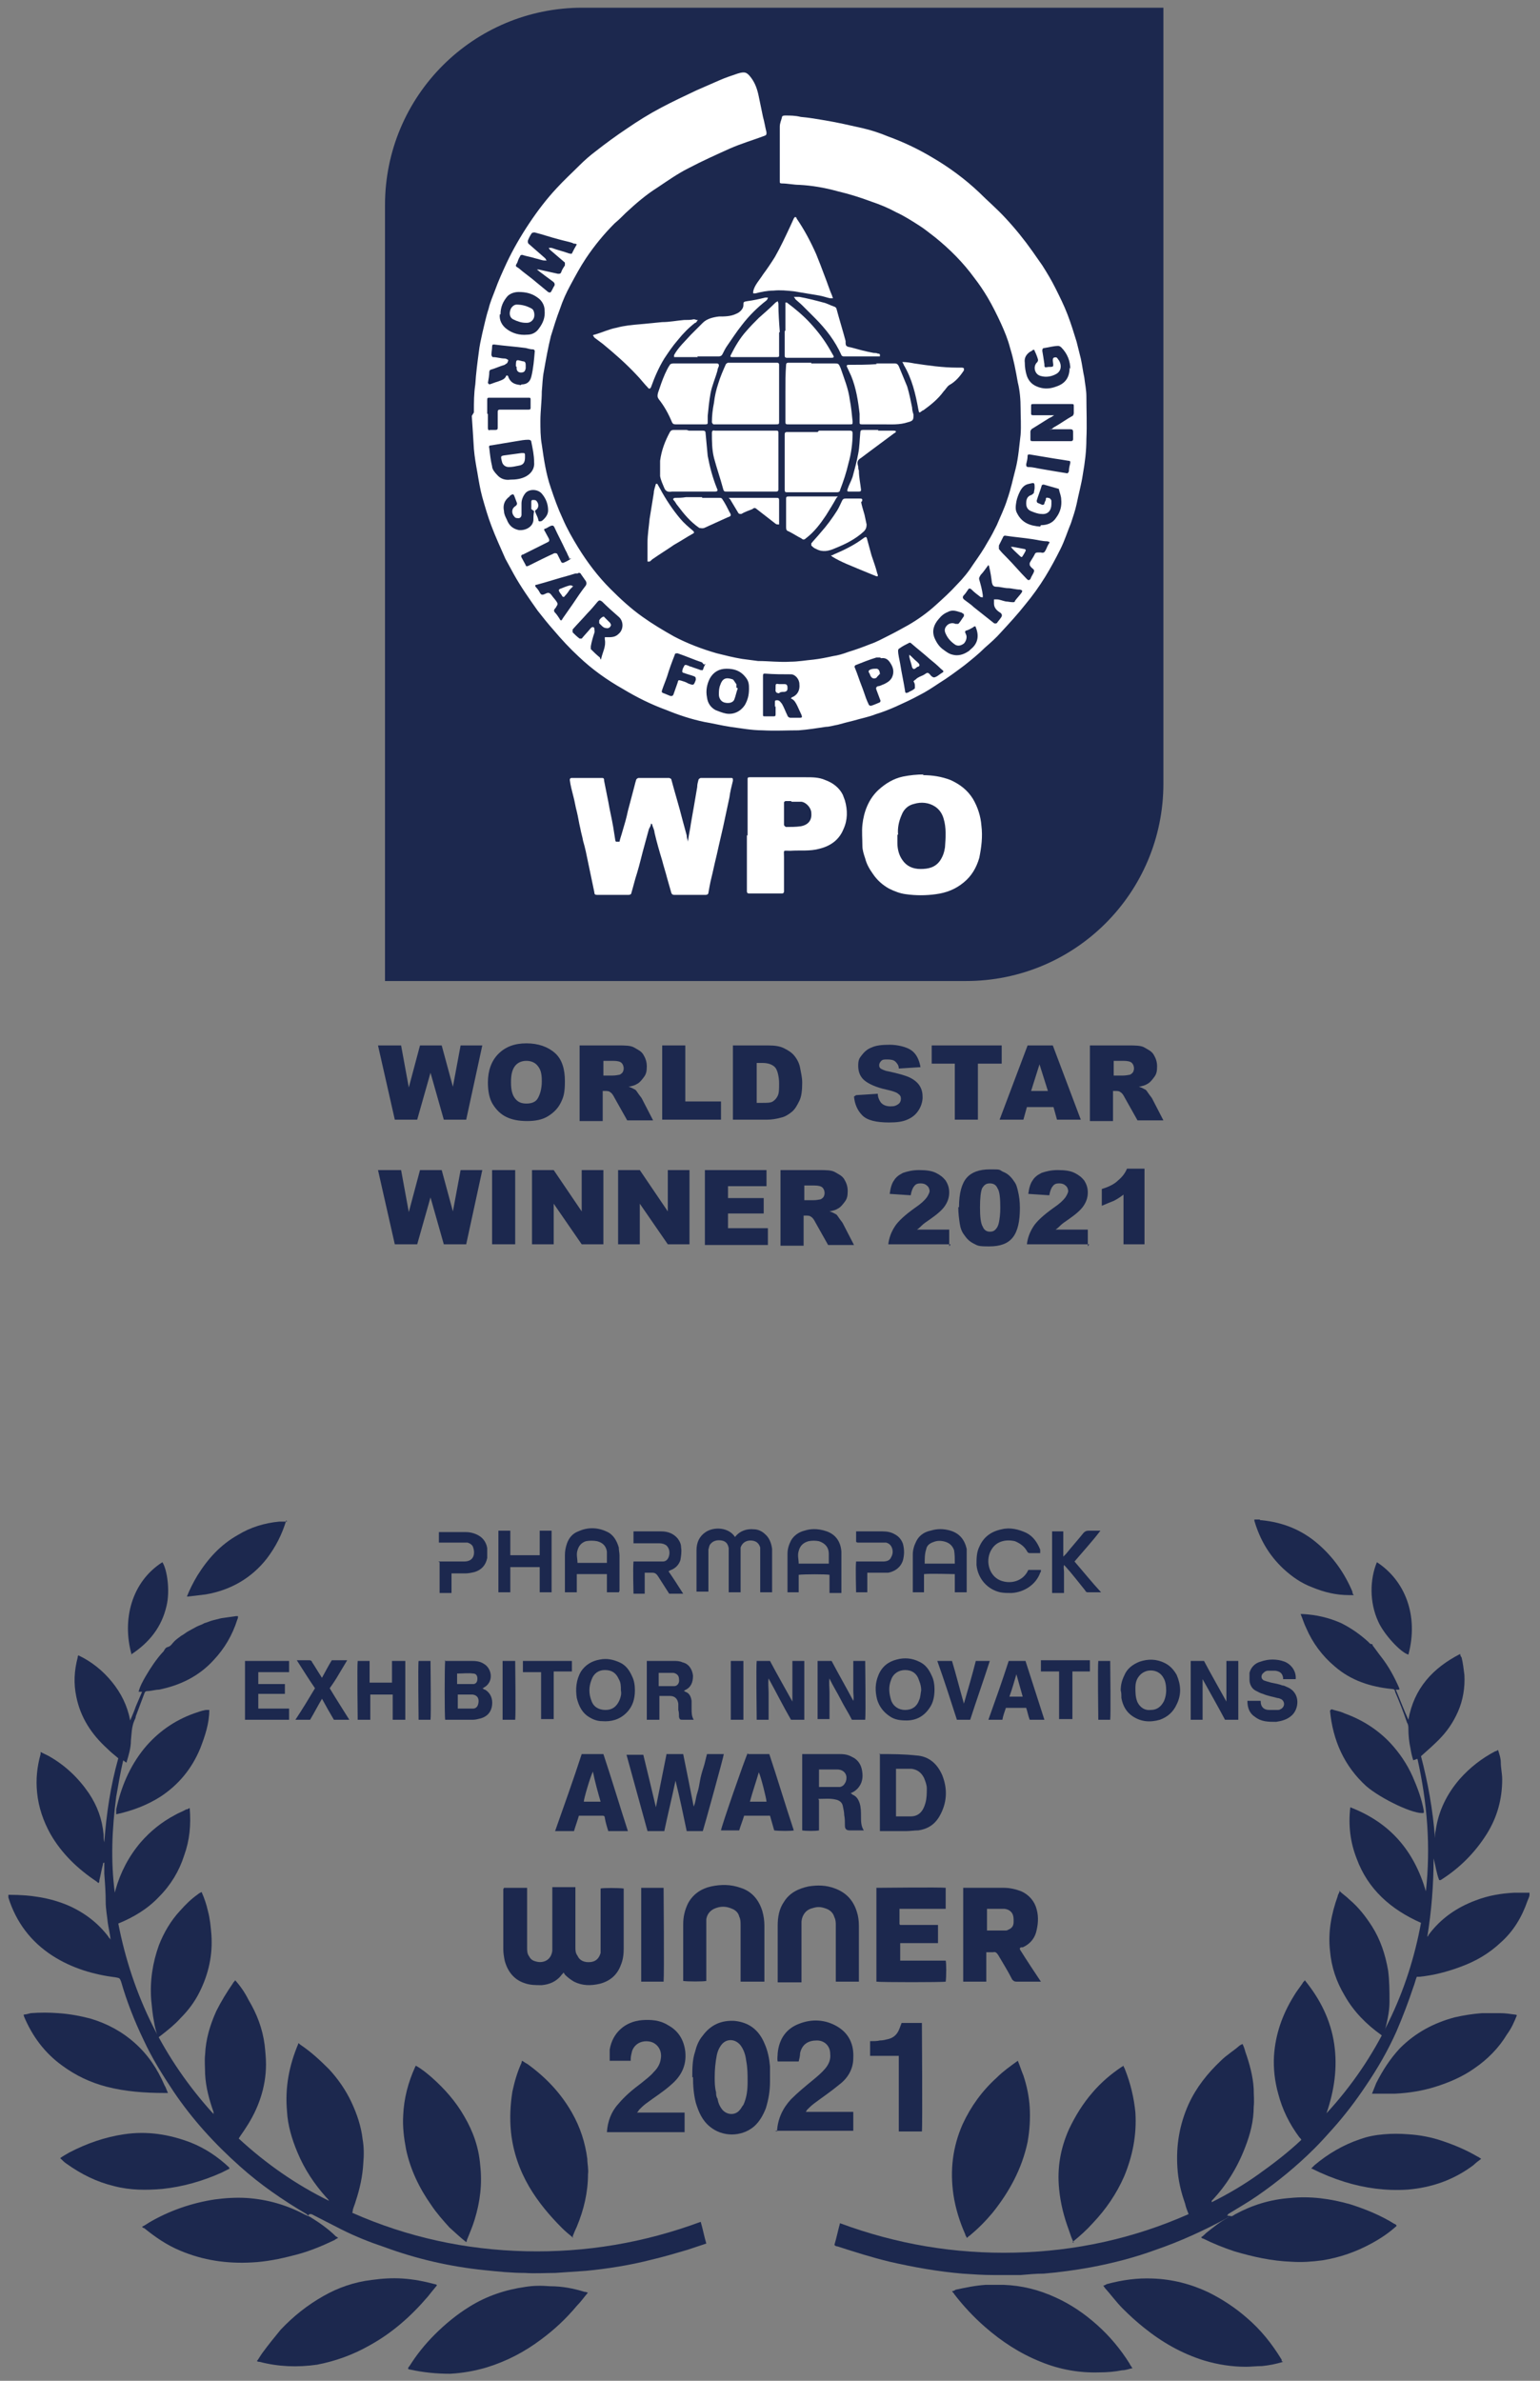 <?xml version="1.0" encoding="UTF-8"?>
<svg id="Ebene_1" data-name="Ebene 1" xmlns="http://www.w3.org/2000/svg" version="1.1" viewBox="0 0 220 340">
  <rect x="0" y="0" width="220" height="340" fill="#808080" stroke="none"/>
  <defs>
    <style>
      .cls-1 {
        fill: #1c284e;
      }

      .cls-1, .cls-2 {
        stroke-width: 0px;
      }

      .cls-2 {
        fill: #fff;
      }
    </style>
  </defs>
  <path id="SVGID" class="cls-1" d="M83.2,1.1c-15.6,0-28.2,12.6-28.2,28.2v110.8h83c15.6,0,28.2-12.6,28.2-28.2V1.1h-83Z"/>
  <path class="cls-2" d="M115.9,51.9c1.1,0,2.1,0,3.2,0,.7,0,.7,0,1,.7.5,1.5,1.1,2.9,1.3,4.5.2,1,.3,2.1.4,3.1,0,.4,0,.4-.4.4-.8,0-1.7,0-2.5,0-2,0-3.9,0-5.9,0-.1,0-.3,0-.4,0-.3,0-.4,0-.4-.4,0-1.4,0-2.8,0-4.2,0-1.3,0-2.6.1-3.9,0-.2.1-.3.3-.3,1.1,0,2.2,0,3.3,0h0Z"/>
  <g>
    <path class="cls-1" d="M54.2,149.3h3.1l1.1,6,1.6-6h3.1l1.6,5.9,1.1-5.9h3.1l-2.3,10.6h-3.2l-1.9-6.7-1.9,6.7h-3.2l-2.4-10.6Z"/>
    <path class="cls-1" d="M69.7,154.6c0-1.7.5-3.1,1.5-4.1,1-1,2.3-1.5,4-1.5s3.1.5,4.1,1.4,1.4,2.3,1.4,4-.2,2.3-.6,3.1c-.4.8-1,1.4-1.8,1.9s-1.8.7-3,.7-2.2-.2-3-.6c-.8-.4-1.4-1-1.9-1.8-.5-.8-.7-1.9-.7-3.1ZM73,154.6c0,1.1.2,1.8.6,2.3s.9.7,1.6.7,1.3-.2,1.6-.7.6-1.3.6-2.5-.2-1.7-.6-2.2-1-.7-1.6-.7-1.2.2-1.6.7c-.4.5-.6,1.2-.6,2.3Z"/>
    <path class="cls-1" d="M82.8,159.9v-10.6h5.5c1,0,1.8,0,2.3.3s1,.5,1.3,1c.3.5.5,1,.5,1.7s-.1,1.1-.4,1.5c-.3.4-.6.8-1,1-.3.2-.7.3-1.2.4.4.1.7.3.9.4.1,0,.3.3.5.6.2.3.4.5.5.7l1.6,3.1h-3.7l-1.8-3.2c-.2-.4-.4-.7-.6-.8-.2-.2-.5-.2-.8-.2h-.3v4.3h-3.3ZM86.1,153.6h1.4c.1,0,.4,0,.9-.1.2,0,.4-.2.5-.3s.2-.4.2-.6c0-.3-.1-.6-.3-.8-.2-.2-.6-.3-1.2-.3h-1.4v2.2Z"/>
    <path class="cls-1" d="M94.6,149.3h3.3v8h5.1v2.6h-8.4v-10.6Z"/>
    <path class="cls-1" d="M104.8,149.3h4.9c1,0,1.7.1,2.3.4.6.3,1.1.6,1.5,1.1s.7,1.1.8,1.7.3,1.3.3,2.1c0,1.1-.1,2-.4,2.6-.3.6-.6,1.2-1.1,1.6-.5.4-1,.7-1.5.8-.7.2-1.4.3-2,.3h-4.9v-10.6ZM108.1,151.7v5.8h.8c.7,0,1.2,0,1.5-.2.3-.2.5-.4.7-.8.2-.4.2-1,.2-1.8s-.2-1.9-.6-2.3c-.4-.4-1-.6-1.8-.6h-.8Z"/>
    <path class="cls-1" d="M122.3,156.4l3.1-.2c0,.5.2.9.4,1.2.3.4.8.6,1.4.6s.8-.1,1.1-.3c.3-.2.4-.5.4-.8s-.1-.5-.4-.7c-.2-.2-.8-.4-1.7-.6-1.4-.3-2.5-.8-3.1-1.3-.6-.5-.9-1.2-.9-2.1s.2-1.1.5-1.5.8-.9,1.4-1.1c.6-.3,1.5-.4,2.6-.4s2.4.3,3.1.8c.7.5,1.1,1.3,1.3,2.4l-3.1.2c0-.5-.3-.8-.5-1s-.6-.3-1.1-.3-.7,0-.9.2c-.2.2-.3.4-.3.6s0,.3.2.5c.2.1.5.3,1.1.4,1.4.3,2.5.6,3.1.9s1.1.7,1.4,1.2c.3.5.4,1,.4,1.6s-.2,1.3-.6,1.9c-.4.6-.9,1-1.6,1.3-.7.3-1.5.4-2.6.4-1.8,0-3.1-.3-3.8-1-.7-.7-1.1-1.6-1.2-2.7Z"/>
    <path class="cls-1" d="M133.1,149.3h10v2.6h-3.4v8h-3.3v-8h-3.3v-2.6Z"/>
    <path class="cls-1" d="M150.4,158.1h-3.7l-.5,1.8h-3.4l4-10.6h3.6l4,10.6h-3.4l-.5-1.8ZM149.7,155.8l-1.2-3.8-1.2,3.8h2.3Z"/>
    <path class="cls-1" d="M155.7,159.9v-10.6h5.5c1,0,1.8,0,2.3.3s1,.5,1.3,1c.3.5.5,1,.5,1.7s-.1,1.1-.4,1.5c-.3.4-.6.8-1,1-.3.2-.7.3-1.2.4.4.1.7.3.9.4.1,0,.3.3.5.6.2.3.4.5.5.7l1.6,3.1h-3.7l-1.8-3.2c-.2-.4-.4-.7-.6-.8-.2-.2-.5-.2-.8-.2h-.3v4.3h-3.3ZM159,153.6h1.4c.1,0,.4,0,.9-.1.2,0,.4-.2.5-.3s.2-.4.2-.6c0-.3-.1-.6-.3-.8-.2-.2-.6-.3-1.2-.3h-1.4v2.2Z"/>
  </g>
  <g>
    <path class="cls-1" d="M54.2,167.1h3.1l1.1,6,1.6-6h3.1l1.6,5.9,1.1-5.9h3.1l-2.3,10.6h-3.2l-1.9-6.7-1.9,6.7h-3.2l-2.4-10.6Z"/>
    <path class="cls-1" d="M70.3,167.1h3.3v10.6h-3.3v-10.6Z"/>
    <path class="cls-1" d="M76,167.1h3.1l4,5.9v-5.9h3.1v10.6h-3.1l-4-5.8v5.8h-3.1v-10.6Z"/>
    <path class="cls-1" d="M88.3,167.1h3.1l4,5.9v-5.9h3.1v10.6h-3.1l-4-5.8v5.8h-3.1v-10.6Z"/>
    <path class="cls-1" d="M100.7,167.1h8.8v2.3h-5.5v1.7h5.1v2.2h-5.1v2.1h5.7v2.4h-9v-10.6Z"/>
    <path class="cls-1" d="M111.5,177.7v-10.6h5.5c1,0,1.8,0,2.3.3s1,.5,1.3,1c.3.5.5,1,.5,1.7s-.1,1.1-.4,1.5c-.3.4-.6.8-1,1-.3.2-.7.3-1.2.4.4.1.7.3.9.4.1,0,.3.3.5.6.2.3.4.5.5.7l1.6,3.1h-3.7l-1.8-3.2c-.2-.4-.4-.7-.6-.8-.2-.2-.5-.2-.8-.2h-.3v4.3h-3.3ZM114.8,171.4h1.4c.1,0,.4,0,.9-.1.2,0,.4-.2.5-.3s.2-.4.2-.6c0-.3-.1-.6-.3-.8-.2-.2-.6-.3-1.2-.3h-1.4v2.2Z"/>
    <path class="cls-1" d="M135.8,177.7h-8.9c.1-.9.4-1.7.9-2.5.5-.8,1.5-1.7,2.9-2.7.9-.6,1.4-1.1,1.7-1.5.2-.3.4-.7.4-.9s-.1-.6-.4-.8c-.2-.2-.5-.3-.9-.3s-.7.1-.9.4c-.2.2-.4.7-.5,1.3l-3-.2c.1-.8.3-1.5.6-1.9.3-.5.7-.8,1.3-1.1.6-.2,1.3-.4,2.3-.4s1.8.1,2.4.4,1,.6,1.4,1.1c.3.5.5,1,.5,1.7s-.2,1.3-.6,1.9c-.4.6-1.1,1.2-2.1,1.9-.6.4-1,.7-1.2.9-.2.2-.4.4-.7.6h4.6v2.4Z"/>
    <path class="cls-1" d="M137,172.4c0-2,.4-3.4,1.1-4.2.7-.8,1.8-1.2,3.3-1.2s1.3,0,1.8.3c.5.2.8.4,1.1.7.3.3.5.6.7.9.2.3.3.7.4,1.1.2.8.3,1.6.3,2.5,0,1.9-.3,3.3-1,4.2-.7.9-1.8,1.3-3.4,1.3s-1.6-.1-2.2-.4c-.6-.3-1-.7-1.4-1.3-.3-.4-.5-.9-.6-1.6-.1-.7-.2-1.4-.2-2.3ZM140,172.4c0,1.4.1,2.3.4,2.8.2.5.6.7,1,.7s.6-.1.8-.3c.2-.2.4-.5.5-1,.1-.5.2-1.2.2-2.1,0-1.4-.1-2.4-.4-2.8-.2-.5-.6-.7-1.1-.7s-.8.2-1.1.7c-.2.5-.3,1.4-.3,2.8Z"/>
    <path class="cls-1" d="M155.6,177.7h-8.9c.1-.9.4-1.7.9-2.5.5-.8,1.5-1.7,2.9-2.7.9-.6,1.4-1.1,1.7-1.5.2-.3.4-.7.4-.9s-.1-.6-.4-.8c-.2-.2-.5-.3-.9-.3s-.7.1-.9.4c-.2.2-.4.7-.5,1.3l-3-.2c.1-.8.3-1.5.6-1.9.3-.5.7-.8,1.3-1.1.6-.2,1.3-.4,2.3-.4s1.8.1,2.4.4,1,.6,1.4,1.1c.3.5.5,1,.5,1.7s-.2,1.3-.6,1.9c-.4.6-1.1,1.2-2.1,1.9-.6.4-1,.7-1.2.9-.2.2-.4.4-.7.6h4.6v2.4Z"/>
    <path class="cls-1" d="M163.5,166.9v10.8h-3v-7.1c-.5.4-1,.7-1.4.9-.5.2-1,.4-1.7.7v-2.4c1-.3,1.8-.7,2.3-1.2.6-.5,1-1,1.3-1.7h2.4Z"/>
  </g>
  <path class="cls-2" d="M67.7,58.9c0-1.5,0-2.7.2-4,.1-1.6.3-3.1.5-4.6.1-.9.3-1.8.5-2.7.3-1.2.5-2.3.9-3.5.2-.9.6-1.8.9-2.6.5-1.4,1.1-2.7,1.7-4,.9-1.9,2-3.8,3.2-5.6,1.2-1.8,2.5-3.5,3.9-5,1.1-1.2,2.2-2.2,3.3-3.3.7-.7,1.5-1.4,2.3-2,1.4-1.1,2.9-2.2,4.4-3.2,1.6-1.1,3.2-2.1,4.9-3,1.7-.9,3.4-1.7,5.1-2.5,1.1-.5,2.1-.9,3.2-1.4.9-.4,1.8-.7,2.7-1,1-.3,1.3-.2,1.9.6.6.8.9,1.7,1.1,2.7.2,1,.4,1.9.6,2.9.2.7.3,1.4.5,2.2,0,.3,0,.4-.3.5-1.6.6-3.3,1.1-4.9,1.8-2,.9-4,1.8-5.9,2.8-1.6.8-3,1.8-4.5,2.8-1.6,1-3.1,2.3-4.5,3.6-.5.5-1,1-1.6,1.5-1.5,1.5-2.9,3.2-4.1,5-.8,1.2-1.5,2.5-2.2,3.8-.6,1.1-1.1,2.2-1.5,3.4-.5,1.3-.9,2.6-1.3,3.9-.4,1.6-.7,3.3-1,5-.2,1-.2,1.9-.3,2.9,0,1.4-.2,2.8-.2,4.2,0,1.1,0,2.3.2,3.4.3,2.1.6,4.2,1.3,6.2.5,1.5,1,2.9,1.7,4.4.6,1.4,1.4,2.8,2.2,4.1,1.3,2.1,2.8,4.1,4.6,5.9,1.4,1.4,2.9,2.8,4.6,4,1.4,1,2.9,1.9,4.5,2.8,1.9,1,4,1.8,6.1,2.4,1.2.3,2.4.6,3.6.8.8.1,1.6.2,2.3.3,1.5,0,3.1.2,4.6.1,1.1,0,2.2-.2,3.3-.3.9-.1,1.9-.3,2.8-.5.7-.1,1.4-.3,2.2-.6,1-.3,2.1-.7,3.1-1.1.9-.3,1.8-.8,2.6-1.2,1-.5,1.9-1,2.8-1.5,1.4-.8,2.8-1.8,4-2.9,1-.9,2.1-1.9,3-2.9.9-.9,1.7-1.9,2.4-3,.7-1,1.4-2,2-3.1.5-.8.9-1.6,1.3-2.4.5-1.2,1.1-2.4,1.5-3.7.5-1.4.8-2.9,1.2-4.4.4-1.6.5-3.2.7-4.8.1-1.3,0-2.6,0-3.8,0-1.2-.1-2.5-.4-3.7-.3-1.7-.6-3.3-1.1-4.9-.3-1.2-.8-2.4-1.3-3.5-.6-1.3-1.2-2.5-1.9-3.7-.6-1-1.2-1.9-1.9-2.8-1.6-2.2-3.5-4.1-5.6-5.8-.8-.6-1.5-1.2-2.3-1.7-1.1-.7-2.2-1.4-3.3-1.9-1.1-.6-2.3-1.1-3.5-1.5-1.6-.6-3.2-1.1-4.9-1.5-1.8-.5-3.6-.8-5.4-.9-.8,0-1.7-.2-2.5-.2-.3,0-.3-.1-.3-.3,0-1.6,0-3.3,0-4.9,0-1,0-1.9,0-2.9,0-.5.2-.9.3-1.3,0-.3.3-.3.5-.3.7,0,1.4,0,2.2.2,1.2.1,2.3.3,3.5.5,1.8.3,3.5.7,5.3,1.1,1.3.3,2.5.7,3.7,1.2,2.2.8,4.3,1.8,6.3,3,2.4,1.4,4.7,3.1,6.7,5,1.2,1.2,2.5,2.3,3.7,3.6,1.4,1.5,2.7,3.1,3.9,4.8.5.7.9,1.3,1.4,2,.7,1.1,1.3,2.1,1.9,3.3.6,1.2,1.2,2.4,1.7,3.7.5,1.3.9,2.6,1.3,3.9.2.8.4,1.6.6,2.4.2.9.3,1.8.5,2.7.1.9.3,1.8.3,2.7,0,2,.1,4,0,6.1,0,1.7-.2,3.3-.5,5-.2,1.4-.6,2.8-.9,4.3-.2.9-.5,1.8-.8,2.7-.5,1.2-.9,2.5-1.5,3.7-.7,1.4-1.4,2.7-2.2,4-.8,1.3-1.8,2.7-2.8,3.9-1.1,1.4-2.3,2.7-3.5,4-.7.8-1.5,1.5-2.3,2.2-.9.9-1.9,1.7-2.9,2.5-1.2.9-2.4,1.8-3.7,2.6-.9.6-1.8,1.2-2.8,1.7-1.1.6-2.2,1.1-3.3,1.6-.9.4-1.9.8-2.9,1.1-1,.4-2.1.6-3.1.9-.8.2-1.6.4-2.3.6-.6.1-1.2.3-1.7.3-1.3.2-2.6.4-3.9.5-1.7,0-3.4.1-5.2,0-1.5,0-3.1-.3-4.6-.5-1.3-.2-2.5-.5-3.7-.7-1.9-.4-3.7-1-5.4-1.7-2.2-.8-4.2-1.8-6.2-3-2.3-1.3-4.4-2.8-6.3-4.6-1.3-1.2-2.5-2.5-3.6-3.8-.8-.9-1.6-1.9-2.3-2.8-1.2-1.7-2.4-3.4-3.4-5.2-.4-.7-.8-1.5-1.2-2.2-.7-1.6-1.4-3.1-2-4.7-.5-1.3-.9-2.7-1.3-4.1-.3-1.1-.5-2.3-.7-3.5-.2-1.1-.4-2.2-.5-3.4-.1-1.6-.2-3.3-.3-4.7ZM82.2,34.8c-.2,0-.3,0-.4-.1-.6-.2-1.2-.3-1.9-.5-1.2-.3-2.3-.7-3.5-1-.2,0-.4,0-.5.2-.2.3-.4.7-.5,1,0,.1,0,.3.1.4.8.7,1.6,1.4,2.4,2.1,0,0,.1.2.2.3,0,0,0,0,0,0-.1,0-.2,0-.3,0-.4,0-.8-.2-1.3-.3-.6-.2-1.3-.3-1.9-.5,0,0-.3,0-.3.2-.2.3-.3.6-.4.9-.3.5-.3.5.2.8.8.7,1.7,1.3,2.5,2,.6.5,1.1.9,1.7,1.4.2.1.3.1.4,0,.2-.3.3-.6.5-.9.1-.2,0-.4-.1-.5-.5-.4-1.1-.8-1.6-1.2-.3-.2-.5-.4-.8-.6h0c0,0,.2,0,.3,0,.9.2,1.8.4,2.7.6.3,0,.4,0,.5-.3.1-.3.3-.6.5-.9,0-.1,0-.3,0-.4-.7-.6-1.4-1.2-2.1-1.8,0,0-.2-.2-.2-.3.2,0,.3,0,.4,0,.8.3,1.7.5,2.5.8.2,0,.3.1.4,0,.2-.4.4-.8.7-1.3ZM150.1,61.4s0,0,0-.1c.2,0,.3-.2.5-.3.9-.5,1.7-1.1,2.6-1.6.1,0,.2-.3.2-.4,0-.3,0-.6,0-.9,0-.4,0-.4-.4-.4-1.2,0-2.5,0-3.7,0-.5,0-1.1,0-1.6,0-.4,0-.4,0-.4.4,0,.3,0,.6,0,.9,0,.2,0,.3.3.3.9,0,1.8,0,2.7,0,0,0,.2,0,.3,0,0,0,0,0,0,0-.2.1-.4.3-.7.4-.8.5-1.6,1-2.4,1.5-.1,0-.3.3-.3.4,0,.4,0,.7,0,1.1,0,.2,0,.3.3.3,1.1,0,2.2,0,3.3,0,.7,0,1.5,0,2.2,0,.2,0,.3-.1.3-.3,0-.3,0-.7,0-1,0-.3-.1-.4-.4-.4-.8,0-1.7,0-2.5,0-.1,0-.2,0-.4,0ZM74.5,54.9c.7,0,1.2-.3,1.4-1.1.3-1.2.4-2.5.5-3.7,0,0-.1-.2-.2-.2-.4,0-.7-.1-1.1-.2-1.5-.2-3-.3-4.5-.5-.2,0-.3,0-.3.3,0,.4-.1.8-.1,1.2,0,0,.1.3.2.3.6,0,1.1.2,1.7.2.2,0,.3.1.5.2,0,.2-.1.4-.2.5,0,0-.2.1-.3.2-.7.2-1.3.5-2,.7-.1,0-.2.2-.2.3,0,.5-.1,1-.2,1.6,0,0,.2.2.2.2.4-.1.8-.3,1.2-.4.5-.2,1-.3,1.2-.8.1-.2.2,0,.3,0,0,.2.1.3.2.5.4.6.9.7,1.6.8ZM85.8,94.2c0,0,.1-.1.1-.2.2-.9.7-1.7.5-2.7,0,0,0-.2,0-.3,0,0,.2,0,.3,0,.1,0,.2,0,.3,0,.6,0,1-.1,1.4-.5.7-.6.7-1.8,0-2.4-.8-.7-1.6-1.4-2.4-2.2-.3-.2-.4-.2-.6,0-.5.6-1,1.2-1.5,1.7-.7.8-1.4,1.5-2.1,2.3,0,0,0,.3,0,.4.3.3.6.6,1,.9,0,0,.2,0,.3,0,.4-.5.9-1,1.3-1.5.2-.2.4-.2.5,0,0,.2.1.5,0,.7-.2.6-.4,1.3-.5,1.9,0,.1,0,.3,0,.4.4.4.8.8,1.3,1.2ZM110.7,101s0,0,0,0c0-.2,0-.5,0-.7,0-.2,0-.3.3-.3.4,0,.5.3.7.5.3.5.5,1.1.8,1.7,0,.1.2.3.4.3.5,0,.9,0,1.4,0,.3,0,.3-.1.2-.4-.2-.4-.4-.9-.6-1.3-.2-.4-.4-.8-.8-1-.2,0,0-.2,0-.2.8-.3,1.2-1,1.1-1.9,0-.7-.6-1.4-1.2-1.4-1.2,0-2.4,0-3.7-.1-.2,0-.3,0-.3.3,0,1.6,0,3.2,0,4.7,0,.3,0,.5,0,.8,0,.3,0,.3.3.3.4,0,.8,0,1.2,0,.2,0,.3,0,.3-.3,0-.4,0-.8,0-1.2ZM140.3,85.3c-.1,0-.2,0-.3-.1-.4-.3-.8-.6-1.2-1-.2-.2-.4-.2-.5,0-.2.3-.4.6-.6.8-.2.2-.2.4,0,.6.5.4,1,.7,1.4,1.1,1,.8,1.9,1.5,2.9,2.3.2.1.3,0,.4,0,.2-.3.4-.5.6-.8q.3-.4-.1-.7c-.5-.3-.9-.7-.9-1.3,0,0,0-.1,0-.2,0-.1,0-.3,0-.4,0,0,.2,0,.4,0,.4,0,.8.2,1.3.3.3,0,.6.1,1,.1.1,0,.3,0,.3-.2.3-.4.6-.7.9-1.1.2-.3.2-.4-.2-.5-.6,0-1.2-.2-1.7-.2-.5,0-1.1-.2-1.6-.2-.5,0-.6-.2-.7-.6-.1-.8-.2-1.5-.4-2.3,0,0,0-.1-.1-.2-.4.5-.7,1-1.1,1.4-.1.2-.3.4-.2.7.2.7.4,1.4.5,2.2,0,0,0,.2,0,.3ZM72.9,68.5c.8,0,1.6-.1,2.3-.5.7-.4,1.2-1.1,1.1-2,0-1-.2-1.9-.4-2.9,0-.2-.2-.3-.4-.3-.6,0-1.1.1-1.7.2-1.2.2-2.4.4-3.6.6-.3,0-.4.1-.3.4.1.9.2,1.8.4,2.6,0,.4.4.9.7,1.2.5.6,1.2.8,1.9.7ZM107,98.4c0-.6,0-1.1-.5-1.7-.7-.9-1.6-1.2-2.7-1.2-1.1,0-1.9.5-2.4,1.4-.4.8-.6,1.7-.4,2.7.1.8.5,1.4,1.2,1.8.5.2,1,.4,1.5.5,1.1.2,2.1-.3,2.7-1.2.4-.7.6-1.4.6-2.3ZM71.4,44.9c-.1.8.3,1.6,1,2.1.8.6,1.8.9,2.9.8.7,0,1.3-.3,1.7-.9.6-.8.9-1.6.8-2.6,0-.7-.4-1.4-1-1.8-.8-.6-1.7-.8-2.7-.8-.6,0-1.2.2-1.6.6-.6.7-1,1.5-1,2.6ZM148.7,75c.9,0,1.7-.3,2.2-1.1.6-.8.8-1.7.7-2.6,0-.4-.2-.9-.3-1.3,0,0,0-.2-.1-.2-.7-.2-1.4-.4-2.1-.6,0,0-.3,0-.3.2-.2.7-.5,1.4-.7,2.1,0,0,0,.2.1.3.2.1.5.2.7.3,0,0,.3,0,.3-.2,0-.1.1-.3.2-.5,0-.2,0-.4.3-.3.2,0,.4.1.5.4,0,.2,0,.3,0,.5,0,.9-.5,1.5-1.4,1.4-.5,0-1-.2-1.5-.4-.5-.2-.7-.6-.7-1.1,0-.5.1-1,.7-1.2.1,0,.3-.2.4-.3,0-.2.1-.5.1-.7,0-.8,0-.8-.8-.6-.6.1-1,.5-1.3,1.1-.2.4-.4.9-.5,1.4-.1.6-.2,1.2.1,1.7.7,1.4,1.9,1.8,3.3,1.9ZM152.9,52.7c0-1.1-.4-2.2-1.3-3.1-.1-.1-.3-.2-.4-.2-.7,0-1.3.2-2,.3-.2,0-.3.1-.3.4.1.6.2,1.2.3,1.9,0,.5,0,.5.6.4.8,0,.7,0,.6-.9,0-.1,0-.3.1-.4.2-.1.4-.1.5,0,.1.1.2.3.3.4.4.7.3,1.5-.4,1.9-.7.4-1.5.5-2.2.3-.9-.2-1.2-1.4-.5-2,0,0,.1-.2.1-.3-.1-.4-.3-.9-.5-1.3,0-.2-.2-.2-.4,0,0,0-.1.1-.2.1-.6.4-.9.9-.8,1.6,0,.6.1,1.3.3,1.9.3.8.8,1.3,1.7,1.6.9.3,1.7.2,2.5-.1,1.2-.4,1.9-1.2,1.9-2.7ZM75.9,72.7s0,0,0,0c0-.3,0-.7,0-1,0-.1,0-.3.2-.3.2,0,.4,0,.5.1.4.4.4,1,0,1.3-.2.1-.2.2-.1.4.1.3.3.6.4,1,0,.3.2.3.5.2.5-.4.9-.9.9-1.5,0-.9-.3-1.7-.9-2.4-.6-.7-1.9-.7-2.4,0-.3.4-.5.9-.5,1.4,0,.5,0,1.1,0,1.6,0,.3-.2.5-.4.5-.2,0-.5,0-.6-.2-.4-.4-.5-1.1.1-1.5.3-.2.3-.4.2-.6-.1-.3-.2-.5-.3-.8-.1-.3-.2-.4-.5-.2,0,0-.2.1-.2.2-.7.5-1,1.2-.8,2.1,0,.4.2.8.4,1.2.3.8.8,1.3,1.7,1.5.9.1,2-.4,2.1-1.4,0-.4,0-.8.1-1.3ZM82.5,81.9c-.2,0-.2,0-.3,0-.3.1-.7.2-1,.3-1.5.4-3,.9-4.5,1.3-.3,0-.3.2-.1.4.2.2.4.5.5.7.2.4.4.4.8.2.4-.2.6-.2.9.2.2.3.5.6.7.9.2.3.2.4,0,.7,0,0-.1.2-.2.3-.2.2-.2.4,0,.6.2.2.4.5.6.8.2.4.3.4.5,0,.5-.7.9-1.3,1.4-2,.6-.9,1.2-1.8,1.9-2.7.1-.2.1-.4,0-.6-.2-.3-.5-.7-.7-1,0-.1-.2-.2-.3-.2ZM143.5,76.5c0,0-.2.1-.2.2-.2.4-.4.8-.6,1.2,0,.1,0,.4,0,.5.3.4.7.8,1.1,1.2,1,1,1.9,2.1,2.9,3.1.2.2.3.2.5,0,.1-.3.3-.6.4-.8.2-.4.2-.5-.2-.8-.1-.1-.2-.2-.3-.4,0,0,0-.2,0-.3.2-.4.5-.8.7-1.2.1-.3.3-.3.6-.3,0,0,.2,0,.3,0,.3.1.5,0,.6-.2.2-.3.3-.7.5-1,.2-.3.2-.3-.2-.4-.7,0-1.4-.2-2.1-.3-1.3-.2-2.6-.3-3.9-.5ZM130.7,97.1c.1,0,.2-.2.4-.3.3-.2.7-.3,1-.5.4-.3.5-.3.9.2.2.2.4.3.6.2.3-.1.5-.3.8-.5.5-.3.5-.3,0-.7-.5-.5-1.1-1-1.6-1.4-.9-.8-1.8-1.5-2.6-2.2-.2-.2-.3-.1-.5,0-.4.2-.8.4-1.2.7-.1,0-.2.2-.2.3,0,.6.2,1.3.3,1.9.2,1.3.5,2.6.7,3.9,0,.3.2.3.4.2.1,0,.3-.2.4-.2.2-.1.4-.2.6-.4,0,0,0-.2,0-.3,0-.2,0-.4-.2-.7ZM137.7,87.7c0,0-.2-.1-.3-.2-.7-.2-1.3-.5-2-.1-.5.2-.9.5-1.3,1-.7.8-1,1.7-.6,2.7.3.7.7,1.3,1.3,1.7.4.3.8.6,1.3.7.7.2,1.5,0,2.1-.4.2-.1.3-.2.5-.4,1-.8,1.2-1.9.7-3.1,0-.2-.2-.2-.4,0-.2.1-.5.3-.8.4-.4.1-.4.2-.2.6.2.4,0,1-.3,1.3-.4.3-.8.4-1.2.2-.6-.4-1.1-.9-1.4-1.6-.2-.4-.2-.8.2-1.2.3-.3.8-.4,1.2-.2.2,0,.3,0,.4,0,.3-.3.5-.7.8-1.1ZM125.7,93.9c-.2,0-.4,0-.5,0-1,.3-2,.7-3,1.1,0,0-.2.2-.1.3.2.5.4,1,.6,1.6.2.6.5,1.3.7,1.9.2.6.4,1.2.7,1.8,0,.1.2.2.3.2.4-.1.8-.3,1.3-.5,0,0,.1-.2.1-.2-.2-.5-.4-1.1-.6-1.6-.1-.3,0-.4.2-.5.3,0,.6-.2.9-.3.4-.2.8-.4,1.1-.9.4-.8.2-1.5-.2-2.1-.3-.5-.7-.8-1.3-.7ZM100.6,94.9c-.1,0-.2-.2-.3-.3-1.2-.4-2.3-.9-3.5-1.3-.2,0-.4,0-.4.2-.4,1-.8,2.1-1.1,3.1-.2.6-.5,1.3-.7,1.9-.1.3-.1.4.2.5.3.1.7.3,1,.4.2,0,.3,0,.4-.2.2-.6.4-1.1.6-1.7.1-.4.1-.4.5-.3.3.1.7.2,1,.4.8.3.8.3,1.1-.5,0-.3,0-.4-.2-.5-.5-.2-1-.3-1.5-.5-.2,0-.3-.2-.2-.4,0-.2.2-.5.3-.7,0,0,.2-.1.3,0,.2,0,.4.2.6.2.5.2.9.3,1.4.5,0,0,.3,0,.3,0,.1-.3.2-.6.4-.9ZM81.3,79.8c0,0,0-.1,0-.2-.2-.3-.3-.7-.5-1-.5-1.1-1.1-2.2-1.6-3.3-.1-.2-.2-.3-.5-.2-.3.1-.5.3-.8.4-.2,0-.2.2-.1.3.2.4.4.7.6,1.1.1.2.1.4-.1.5-1.2.6-2.4,1.2-3.6,1.8-.2,0-.3.2-.2.4.2.4.4.7.6,1.1,0,.2.2.2.4.1,1.2-.6,2.4-1.2,3.7-1.8.2,0,.3,0,.4.1.2.4.4.8.6,1.2,0,0,.2.1.2.1.3-.1.7-.3,1-.5,0,0,.1-.1.2-.2ZM69.7,59.1s0,0,0,0c0,.7,0,1.3,0,2,0,.3.1.4.3.3.2,0,.5,0,.7,0,.4,0,.4-.1.4-.4,0-.7,0-1.4,0-2.1,0-.2,0-.4.3-.4,1.4,0,2.7,0,4.1,0,.3,0,.3-.1.3-.3,0-.4,0-.8,0-1.1,0-.2,0-.3-.2-.3-.2,0-.4,0-.7,0-1.7,0-3.3,0-5,0-.2,0-.3,0-.3.3,0,.7,0,1.3,0,2ZM152.5,67.6c0,0,.2-.2.2-.3,0-.4.1-.8.2-1.2,0-.2,0-.3-.3-.3-.6-.1-1.2-.2-1.9-.3-1.2-.2-2.4-.4-3.6-.6-.2,0-.3,0-.3.2,0,.4-.1.8-.2,1.2,0,.2,0,.4.3.4.7,0,1.3.2,2,.3,1.2.2,2.3.4,3.6.6Z"/>
  <path class="cls-2" d="M88.5,120.2c.1-.5.3-1,.4-1.4.3-1,.6-2,.8-3,.3-1.1.6-2.3.9-3.4.1-.4.2-.8.3-1.1,0,0,.2-.2.3-.2,1.5,0,2.9,0,4.4,0,0,0,.3.1.3.2.5,1.9,1.1,3.8,1.6,5.8.2.7.4,1.5.6,2.2,0,.3.1.6.2.9,0,0,0,0,0,0,0,0,0-.1,0-.2.1-.8.3-1.6.4-2.4.3-1.7.6-3.4.9-5.2,0-.4.1-.7.2-1.1,0,0,.2-.2.3-.2,1.3,0,2.5,0,3.8,0,.1,0,.2,0,.4,0,.4,0,.4,0,.4.4-.2.8-.4,1.6-.5,2.4-.3,1.4-.6,2.8-.9,4.2-.2.9-.4,1.7-.6,2.6-.2.9-.4,1.8-.6,2.6-.2.9-.4,1.8-.6,2.6-.1.5-.2,1-.3,1.6,0,.2-.2.3-.4.3-1.5,0-2.9,0-4.4,0-.2,0-.4,0-.5-.3-.2-.7-.4-1.4-.6-2.1-.2-.8-.5-1.7-.7-2.5-.4-1.3-.8-2.7-1.1-4,0-.3-.2-.7-.3-1,0-.1,0-.2-.2-.3,0,.3-.2.6-.3.8-.2.7-.4,1.5-.6,2.2-.4,1.4-.7,2.8-1.1,4.1-.3.9-.5,1.8-.8,2.8,0,.2-.2.3-.4.3-1.5,0-3,0-4.5,0-.3,0-.4-.1-.4-.4-.3-1.4-.6-2.9-.9-4.3-.2-1-.4-2-.7-3-.1-.6-.3-1.2-.4-1.8-.2-.8-.3-1.6-.5-2.4-.2-.7-.3-1.5-.5-2.2-.2-.8-.4-1.5-.5-2.3,0-.3.2-.3.3-.3.6,0,1.2,0,1.7,0,.8,0,1.6,0,2.5,0,.3,0,.4,0,.4.4.2,1,.4,2,.6,3,.2,1.2.5,2.4.7,3.6.1.6.2,1.3.3,1.9,0,0,0,.1.1.2Z"/>
  <path class="cls-2" d="M131.8,110.7c1.4,0,2.7.2,4,.7,1.3.6,2.4,1.4,3.2,2.7.7,1.2,1.1,2.5,1.2,3.8.2,1.6,0,3.1-.3,4.6-.4,1.4-1.1,2.6-2.2,3.5-1.2,1-2.5,1.5-4,1.7-1.4.2-2.9.2-4.3,0-.8-.1-1.6-.4-2.4-.8-.9-.5-1.7-1.2-2.3-2.1-.5-.7-.9-1.4-1.1-2.2-.2-.6-.4-1.2-.4-1.8,0-1-.1-2,0-3,.2-1.9.9-3.7,2.3-5,1-.9,2.1-1.6,3.5-1.9,1-.2,2-.3,3-.3ZM128.2,119.2c0,.5,0,.8,0,1.2,0,.8.2,1.7.7,2.4.6.9,1.5,1.3,2.6,1.3,1.1,0,2.1-.2,2.8-1.2.4-.6.6-1.2.7-1.9.1-1.4.2-2.8-.2-4.1-.2-.7-.6-1.3-1.2-1.7-.9-.6-2-.7-3-.4-.9.2-1.5.8-1.8,1.6-.4.9-.6,1.9-.5,2.8Z"/>
  <path class="cls-2" d="M106.8,119.3c0-2.7,0-5.3,0-8,0-.2,0-.3.3-.3,2.7,0,5.4,0,8,0,1,0,1.9,0,2.8.4,1.1.4,2,1.1,2.5,2.1.1.3.2.5.3.8.4,1.4.4,2.8-.2,4.1-.6,1.5-1.8,2.4-3.4,2.8-1.4.4-2.8.2-4.2.3-1.1,0-.9-.2-.9.9,0,1.6,0,3.3,0,4.9,0,.2-.1.3-.3.3-1.6,0-3.1,0-4.7,0-.2,0-.3-.1-.3-.3,0-2.7,0-5.4,0-8ZM113,114.4h0c-.3,0-.5,0-.8,0,0,0-.2.1-.2.2,0,1.1,0,2.1,0,3.2,0,.1.2.3.3.3.7,0,1.4,0,2.1-.1,1.1-.2,1.6-.9,1.5-1.9,0-.7-.7-1.5-1.4-1.6-.5,0-1,0-1.4,0Z"/>
  <path class="cls-2" d="M106.5,61.5c1.5,0,2.9,0,4.4,0,.3,0,.3.1.3.4,0,1.7,0,3.4,0,5,0,1,0,2,0,3,0,.3-.2.3-.4.3-.8,0-1.5,0-2.3,0-1.6,0-3.1,0-4.7,0-.3,0-.4,0-.5-.4-.4-1.5-.9-2.9-1.3-4.4-.3-1.2-.3-2.4-.3-3.6,0-.2.1-.4.4-.3,1.5,0,2.9,0,4.4,0,0,0,0,0,0,0Z"/>
  <path class="cls-2" d="M117,61.5c1.5,0,2.9,0,4.4,0,.3,0,.4.1.4.4,0,1.4-.2,2.9-.6,4.3-.3,1.3-.7,2.5-1.2,3.8,0,.2-.2.3-.4.3-2,0-4.1,0-6.1,0-.3,0-.7,0-1,0-.3,0-.4,0-.4-.4,0-.5,0-1,0-1.4,0-1.4,0-2.8,0-4.2,0-.8,0-1.5,0-2.3,0-.2.1-.3.3-.3,1.5,0,2.9,0,4.4,0,0,0,0,0,0,0Z"/>
  <path class="cls-2" d="M111.3,56.3c0,1.3,0,2.5,0,3.8,0,.5,0,.5-.5.5-1.8,0-3.5,0-5.3,0-1.2,0-2.4,0-3.6,0,0,0-.2-.2-.2-.3,0-.9.1-1.8.3-2.8.1-.9.3-1.8.6-2.7.3-1,.7-1.9,1.1-2.8,0,0,.2-.2.3-.2,2.3,0,4.6,0,7,0,.3,0,.3.2.3.4,0,1.3,0,2.7,0,4,0,0,0,0,0,0Z"/>
  <path class="cls-2" d="M125.1,51.9c.9,0,1.7,0,2.6,0,.3,0,.5,0,.7.4.4,1,.8,1.9,1.2,2.9.3,1,.5,2,.7,3,0,.3.1.7.2,1,0,.7,0,.9-.8,1.1-1.2.4-2.4.3-3.6.3-1,0-2,0-3,0-.3,0-.3-.1-.3-.3,0-.4,0-.8,0-1.2-.2-1.8-.5-3.7-1.2-5.4-.2-.4-.4-.9-.6-1.3-.1-.2,0-.3.2-.3,1.4,0,2.7,0,4.1-.1,0,0,0,0,0,0Z"/>
  <path class="cls-2" d="M99.7,45.7c-.2.2-.2.4-.4.4-.9.7-1.7,1.5-2.5,2.5-.7.8-1.3,1.7-1.9,2.6-.8,1.3-1.4,2.7-1.9,4.1,0,0-.1.2-.2.2,0,0-.2,0-.2-.1-.6-.6-1.1-1.3-1.7-1.9-1.5-1.6-3.1-3-4.8-4.4-.4-.3-.8-.6-1.2-.9,0,0-.1-.2-.2-.3,0,0,.1-.1.2-.1,1.1-.3,2.1-.8,3.2-1,1.1-.3,2.2-.4,3.4-.5,1-.1,2.1-.2,3.1-.3,1,0,2-.2,3.1-.3.5,0,1,0,1.4-.1,0,0,.2,0,.4.1Z"/>
  <path class="cls-2" d="M118.9,42.6c-.1,0-.2,0-.3,0-.5-.1-1-.3-1.6-.4-1.2-.2-2.4-.4-3.6-.6-1-.1-1.9-.2-2.9-.1-.9,0-1.8.2-2.6.4-.1,0-.3,0-.3,0,0,0,0-.2,0-.3.2-.9.9-1.6,1.4-2.4.6-.8,1.2-1.7,1.7-2.5.8-1.4,1.5-2.9,2.2-4.4.2-.4.3-.7.5-1.1,0,0,.1-.2.2-.2,0,0,.2,0,.2.2,1.1,1.6,2,3.3,2.8,5.1.4,1,.8,2,1.2,3.1.4,1,.7,2,1.1,2.9,0,0,0,.1.1.3Z"/>
  <path class="cls-2" d="M99,51.9c1.1,0,2.2,0,3.4,0,.2,0,.3.1.3.3,0,.2-.2.4-.2.7-.3,1.1-.8,2.2-1,3.3-.2,1.1-.3,2.2-.4,3.2,0,.3,0,.6,0,.9,0,.2,0,.3-.3.3-1.4,0-2.8,0-4.3,0-.3,0-.4-.1-.5-.3-.5-1.2-1.1-2.3-1.9-3.3-.2-.3-.2-.5-.1-.9.3-.9.6-1.8,1-2.7.2-.4.4-.9.7-1.3,0-.1.3-.2.5-.2,1,0,2.1,0,3.1,0,0,0,0,0,0,0Z"/>
  <path class="cls-2" d="M98.4,61.5c.7,0,1.3,0,2,0,.3,0,.4.1.4.4.1,1.1.2,2.1.3,3.2.3,1.6.7,3.1,1.3,4.6,0,0,0,0,0,0,.2.4.1.5-.3.5-1.5,0-3,0-4.6,0-.5,0-1,0-1.5,0-.5.1-.9,0-1.1-.5-.2-.5-.5-1.1-.6-1.7,0-.7,0-1.5,0-2.2.2-1.5.7-2.8,1.4-4.1.1-.2.3-.3.5-.3.6,0,1.3,0,1.9,0,0,0,0,0,0,0Z"/>
  <path class="cls-2" d="M99.7,51c-1,0-2.1,0-3.1,0,0,0-.2,0-.3,0,0,0,0-.2,0-.3.6-1.1,1.6-2,2.4-2.9.6-.6,1.1-1.1,1.7-1.7.6-.6,1.5-.8,2.3-.9.8,0,1.7,0,2.5-.4.5-.2,1-.7,1-1.2,0-.5,0-.5.6-.6.8-.1,1.7-.3,2.5-.5.1,0,.3,0,.4,0,0,.1-.1.3-.2.4-1.3,1-2.5,2.2-3.5,3.5-.8,1-1.5,2.1-2.2,3.1-.2.3-.4.7-.6,1.1-.1.2-.3.3-.5.3-1,0-2.1,0-3.1,0,0,0,0,0,0,0Z"/>
  <path class="cls-2" d="M93.9,69.1c.1.2.3.5.4.7.8,1.5,1.8,3,2.9,4.3.5.6,1.2,1.2,1.8,1.7.2.2.2.3,0,.4-.9.5-1.8,1.1-2.7,1.6-1,.7-2,1.3-3,2-.2.1-.3.3-.5.4,0,0-.2,0-.3,0,0,0,0-.2,0-.2,0-.8,0-1.7,0-2.5,0-1.1.2-2.3.3-3.4.2-1.2.4-2.5.6-3.7,0-.4.2-.9.3-1.3,0,0,0,0,0,0Z"/>
  <path class="cls-2" d="M123,71.6c.1.6.3,1.2.5,1.9.1.5.2.9.3,1.4,0,.4-.1.7-.4,1-1.2,1.1-2.6,1.8-4.1,2.4-.9.4-1.8.6-2.7.1-.3-.1-.5-.3-.7-.5,0,0,0-.3,0-.3.4-.5.9-1,1.3-1.5.9-1,1.7-2.1,2.4-3.2.3-.5.5-1,.7-1.4.1-.2.2-.3.5-.3.7,0,1.3,0,2,0,.3,0,.5,0,.3.5Z"/>
  <path class="cls-2" d="M111.3,47.5c0,1.1,0,2.2,0,3.2,0,.2,0,.3-.3.3-1.9,0-3.8,0-5.7,0-.2,0-.5,0-.7,0-.3,0-.3-.1-.2-.3.6-1.2,1.3-2.4,2.2-3.4.6-.7,1.2-1.3,1.8-1.9.8-.7,1.6-1.4,2.4-2.2,0,0,.2-.1.3-.2,0,.1.1.2.1.4,0,1.3.1,2.7.2,4,0,0,0,0,0,0Z"/>
  <path class="cls-2" d="M112.2,47.2c0-1.1,0-2.3,0-3.4,0-.1,0-.3,0-.4,0,0,0-.2,0-.2,0,0,.2,0,.2,0,1.2.9,2.4,1.9,3.4,3,1.1,1.2,2,2.4,2.8,3.8.1.2.3.5.4.7.2.3.1.4-.2.4-.5,0-1,0-1.5,0-1.6,0-3.2,0-4.8,0-.2,0-.4,0-.4-.3,0-1.2,0-2.3,0-3.5,0,0,0,0,0,0Z"/>
  <path class="cls-2" d="M128.9,51.7c.6,0,1.2.1,1.7.2,2,.3,4.1.6,6.1.6.2,0,.4,0,.7,0,0,0,.2,0,.3.1,0,0,0,.2,0,.3-.6.9-1.2,1.6-2.1,2.1-.3.2-.5.6-.8.9-.8,1.1-1.8,1.9-2.9,2.7,0,0-.1,0-.2.1-.4.3-.4.3-.5-.2-.4-2.2-.9-4.4-2.1-6.4,0-.1-.1-.2-.2-.4Z"/>
  <path class="cls-2" d="M119.5,71.1c-.5.9-1,1.7-1.5,2.5-.8,1.2-1.7,2.4-2.9,3.3-.2.2-.4.2-.6,0-.6-.3-1.2-.7-1.8-1-.3-.1-.4-.2-.4-.6,0-1.3,0-2.7,0-4,0-.3,0-.4.4-.4,2.2,0,4.4,0,6.6,0,0,0,.2,0,.4,0Z"/>
  <path class="cls-2" d="M125.7,50.9c-.2,0-.3,0-.5,0-1.6,0-3.1,0-4.7,0-.1,0-.3-.1-.3-.2-.9-2-2.2-3.7-3.8-5.3-.6-.6-1.2-1.2-1.8-1.8-.3-.3-.7-.6-1-.9,0,0,0-.1-.2-.3.3,0,.6,0,.8,0,1.1.2,2.3.5,3.4.8.5.1,1,.4,1.6.6.1,0,.3.2.3.3.4,1.5.9,3.1,1.3,4.6,0,0,0,.1,0,.2,0,.5.1.6.7.7,1.1.3,2.2.6,3.3.8.2,0,.4,0,.6.1.1,0,.2,0,.3.1,0,0,0,0,0,.1Z"/>
  <path class="cls-2" d="M100.3,71.1c.8,0,1.7,0,2.5,0,.1,0,.3,0,.4.2.4.6.7,1.2,1,1.8,0,0,0,0,0,0,.3.5.3.6-.3.8-1.1.5-2.2,1-3.3,1.5-.3.1-.5,0-.7,0-1.3-.9-2.2-2-3.1-3.2-.2-.2-.3-.5-.5-.7-.2-.2-.2-.3.1-.4.5,0,1,0,1.6-.1.8,0,1.5,0,2.3,0,0,0,0,0,0,0Z"/>
  <path class="cls-2" d="M118.8,79.3c.2,0,.4-.2.5-.2,1.4-.6,2.8-1.3,4-2.2,0,0,0,0,0,0,.4-.3.5-.3.6.2.2.7.4,1.5.6,2.2.3.9.6,1.7.8,2.5,0,.1.1.2.1.3,0,0,0,.2,0,.2,0,0-.2,0-.2,0-.7-.3-1.5-.6-2.2-.9-1.4-.6-2.8-1.1-4.1-1.9,0,0,0,0-.2-.2Z"/>
  <path class="cls-2" d="M125.4,61.5c.7,0,1.5,0,2.2,0,.1,0,.3,0,.4.1,0,.1-.1.2-.3.3-1.2.9-2.3,1.7-3.5,2.6-.4.3-.8.6-1.2.9-.5.3-.6.6-.4,1.2,0,.2,0,.4.1.6,0,.9.2,1.8.3,2.7,0,.2,0,.3-.3.3-.5,0-.9,0-1.4,0-.3,0-.3-.1-.2-.4.2-.6.5-1.1.7-1.7.3-1.1.6-2.2.8-3.3.2-1,.2-2,.3-3,0-.3.1-.4.4-.4.7,0,1.5,0,2.2,0Z"/>
  <path class="cls-2" d="M104.1,71.1c.2,0,.4,0,.6,0,2.1,0,4.1,0,6.2,0,.3,0,.4,0,.4.4,0,1,0,1.9,0,2.9,0,0,0,0,0,0,0,.2,0,.3,0,.5-.2,0-.4,0-.5-.1-.9-.7-1.8-1.4-2.7-2.1-.2-.2-.4-.2-.6,0-.5.2-1.1.4-1.6.7-.2,0-.3,0-.4-.1-.4-.7-.8-1.3-1.2-2,0,0,0,0,0,0Z"/>
  <path class="cls-2" d="M73.7,52.3c0-1.1.1-.9,1-.7.3,0,.4.2.4.5,0,.2,0,.3,0,.5-.1.5-.3.6-.7.6-.4,0-.6-.3-.6-.6,0,0,0-.2,0-.2Z"/>
  <path class="cls-2" d="M87.3,89.1c0,.4-.3.7-.7.6-.4,0-.7-.4-1-.7,0,0,0-.3,0-.4.1-.2.3-.4.5-.5,0,0,.2-.1.2,0,.3.3.6.6.9.9,0,0,0,.2,0,.2Z"/>
  <path class="cls-2" d="M111.3,99q-.6,0-.5-.6c0-.1,0-.2,0-.3,0-.4,0-.5.5-.4.3,0,.5,0,.8,0,.3,0,.4.2.4.5,0,.3,0,.5-.4.6-.2,0-.5,0-.7.1Z"/>
  <path class="cls-2" d="M75,65.3c0,.7-.2,1.1-.9,1.2-.5.1-.9.2-1.4.2-.5,0-.9-.3-1-.8-.2-.8-.2-.8.6-.9.7-.1,1.5-.2,2.2-.3.5,0,.5,0,.5.4,0,0,0,.1,0,.2Z"/>
  <path class="cls-2" d="M105.4,98.3c-.2.5-.3,1.1-.5,1.6-.2.5-.9.6-1.5.4-.5-.2-.7-.7-.7-1.1,0-.5,0-.9.2-1.4.3-.9.8-1.1,1.7-.8.2,0,.4.5.6.7,0,.1,0,.3,0,.5,0,0,0,0,0,0Z"/>
  <path class="cls-2" d="M75.1,46.1c-.6,0-1.2-.2-1.8-.5-.4-.2-.6-.7-.4-1.3.1-.4.5-.8.9-.8.8,0,1.5.2,2.2.6.3.2.4.8.3,1.2-.1.4-.5.8-1,.8,0,0-.2,0-.2,0Z"/>
  <path class="cls-2" d="M81.9,83.7c-.2.2-.3.3-.5.5-.2.3-.4.6-.7.9-.1.2-.3.2-.4,0-.1-.2-.3-.4-.4-.6-.1-.2-.1-.3.1-.4.5-.2,1-.4,1.4-.5,0,0,.2,0,.3,0,0,0,0,0,0,.1Z"/>
  <path class="cls-2" d="M144.4,78.1c.1,0,.2,0,.3,0,.5.1,1.1.2,1.6.3.2,0,.3.2.2.3-.1.2-.2.4-.4.7-.1.2-.2.2-.4,0-.4-.4-.9-.8-1.3-1.3,0,0,0,0,0-.1Z"/>
  <path class="cls-2" d="M129.9,93.5c.4.3.7.7,1.1,1,0,0,.2.2.2.2.2.2.2.4,0,.5-.2,0-.3.2-.5.3-.2.1-.3,0-.4-.2-.1-.5-.3-1-.4-1.5,0,0,0-.2,0-.3,0,0,0,0,0,0Z"/>
  <path class="cls-2" d="M125.6,96.3c0,.1-.3.3-.4.5,0,0,0,0,0,0q-.6.3-.9-.4s0,0,0,0c0-.2-.4-.5-.1-.7.3-.2.6-.2,1-.2.3,0,.5.3.5.8Z"/>
  <g>
    <path class="cls-1" d="M175.9,316.5c-.2,0-.3.1-.5.2-3.3,1.8-6.8,3.4-10.3,4.6-3,1.1-6.1,1.9-9.3,2.5-2.2.4-4.4.7-6.7.9-1.1,0-2.2.1-3.3.2-1.3,0-2.6,0-3.9,0-1.5,0-2.9-.1-4.4-.2-3.5-.3-6.9-.9-10.4-1.7-2.5-.6-5-1.4-7.5-2.2-.1,0-.2,0-.4-.2.3-1,.5-2,.8-3.1,8.1,3,16.4,4.4,25,4.2,8.6-.2,16.9-2,24.8-5.5-.2-.5-.4-1-.5-1.5-.6-1.7-1-3.4-1.1-5.2-.2-3.1.3-6.1,1.6-9,1.1-2.4,2.7-4.4,4.6-6.2.8-.8,1.8-1.4,2.6-2.1.1-.1.3-.2.5-.3.2.4.3.7.4,1.1.6,1.7,1.1,3.5,1.2,5.3,0,.9.1,1.7,0,2.6,0,2-.5,3.9-1.2,5.7-1.1,2.9-2.7,5.5-4.8,7.7,0,0,0,0,0,.2,2.4-1.2,4.6-2.5,6.7-4,2.1-1.5,4.2-3.1,6.1-4.9,0-.1-.2-.3-.3-.4-1.4-1.9-2.4-3.9-3-6.2-.5-1.8-.7-3.6-.6-5.4.2-3.1,1.2-5.9,2.8-8.5.4-.7.9-1.3,1.3-1.9,0-.1.2-.2.3-.4,2.2,2.7,3.7,5.7,4.2,9.1.5,3.4,0,6.7-1.1,9.9,3.6-3.9,6.6-8.3,8.9-13.1,2.2-4.5,3.7-9.2,4.6-14.1-4.3-1.9-7.6-4.8-9.2-9.2-.9-2.3-1.2-4.7-.9-7.3,5.7,2.2,9.1,6.2,10.8,12,.7-6.4.2-12.6-1.2-18.9-.1,0-.2,0-.3.1,0,0-.2,0-.3.1-.2-.6-.3-1.1-.4-1.7-.2-.9-.3-1.9-.3-2.8,0-.3,0-.6-.2-.9-.5-1.5-1.1-3-1.7-4.4,0-.3-.2-.4-.5-.4-3-.3-5.8-1.2-8.1-3.2-1.8-1.5-3.2-3.4-4.1-5.5-.3-.6-.5-1.3-.8-2,.2,0,.2,0,.3,0,1.9.1,3.7.5,5.5,1.3,1.4.7,2.7,1.6,3.9,2.7.1.1.2.3.5.3,0,0,.1,0,.1.2.4.5.8,1.1,1.2,1.6,1.1,1.4,1.9,2.9,2.6,4.5,0,0,0,.1,0,.2-.2,0-.3,0-.5,0,.6,1.4,1.1,2.8,1.8,4.3.8-4.5,3.5-7.4,7.4-9.4,0,.2.1.4.2.5.2.8.3,1.7.4,2.5.1,1.8-.2,3.6-.9,5.2-.7,1.6-1.6,2.9-2.8,4.1-.8.8-1.6,1.5-2.5,2.3,1,3.8,1.7,7.7,2,11.7,0-.4,0-.7.1-1.1.4-2.8,1.6-5.2,3.4-7.3,1.5-1.7,3.2-3,5.1-4,.1,0,.3-.1.4-.2.2.6.4,1.2.4,1.8,0,.8.2,1.6.2,2.4,0,2.8-.7,5.4-2.2,7.8-1.7,2.7-3.9,4.9-6.6,6.6,0,0,0,0-.2,0-.4-1-.5-2-.8-3.1,0,3.8-.3,7.5-.9,11.2,0,0,.2-.2.2-.3,1.7-2.3,4-3.9,6.7-4.9,1.8-.7,3.6-1,5.5-1.1.7,0,1.5,0,2.2,0v.3c0,.3-.2.6-.3.9-.8,2.3-2,4.3-3.8,5.9-1.7,1.6-3.6,2.7-5.8,3.5-1.9.7-3.8,1.2-5.8,1.4-.1,0-.2,0-.4,0-.2.5-.3,1-.5,1.5-.7,2.1-1.5,4.2-2.4,6.3-1.2,2.7-2.7,5.3-4.4,7.8-1.4,2.1-3,4.2-4.7,6.1-.8.9-1.7,1.9-2.6,2.8-2.5,2.5-5.3,4.8-8.2,6.8-1.3.9-2.7,1.7-4,2.5-.1,0-.2.2-.3.3h0Z"/>
    <path class="cls-1" d="M180,217.1c0,0,.1,0,.2,0,3.1.3,5.8,1.4,8.1,3.4,2.2,1.9,3.8,4.2,4.9,6.8,0,.1,0,.3.2.5-.3,0-.5,0-.7,0-1.8,0-3.5-.4-5.2-1.1-1.6-.6-2.9-1.5-4.2-2.7-2-1.9-3.3-4.1-4.1-6.8,0,0,0-.2,0-.2.3,0,.6,0,.8,0Z"/>
    <path class="cls-1" d="M40.9,217.1c-.6,2-1.5,3.8-2.8,5.5-2.2,2.8-5.2,4.5-8.7,5.1-.8.1-1.6.2-2.5.3,0,0-.1,0-.2,0,.4-1,.9-2,1.5-3,1.5-2.4,3.3-4.4,5.8-5.8,1.8-1.1,3.8-1.7,5.9-1.9,0,0,.2,0,.3,0,.3,0,.6,0,.8,0Z"/>
    <path class="cls-1" d="M44,316.4c0,0-.1-.1-.2-.2-3.4-2-6.6-4.2-9.5-6.8-3.6-3.2-6.8-6.7-9.5-10.7-1.6-2.4-3.1-4.8-4.3-7.4-1.3-2.7-2.4-5.5-3.2-8.3,0,0,0,0,0,0-.2-.5-.2-.5-.7-.6-3.2-.4-6.3-1.3-9.1-3.1-3.1-2-5.2-4.8-6.3-8.3,0-.1,0-.3,0-.4,0,0,.2,0,.2,0,2.9,0,5.7.4,8.3,1.5,2.3,1,4.3,2.5,5.8,4.5,0,.1.2.2.3.4-.1-.9-.3-1.7-.4-2.4-.1-1-.3-2-.3-3,0-1.3-.1-2.7-.2-4,0-.4,0-.9,0-1.3,0-.1,0-.2,0-.3,0-.1,0-.3,0-.4,0,0,0,0,0,0,0,.1,0,.3,0,.4-.2,0-.2.2-.2.3-.2.7-.3,1.4-.5,2.2,0,.1,0,.3-.1.4-.1,0-.2-.1-.3-.2-2.7-1.8-5-4-6.6-6.8-1-1.8-1.7-3.8-1.9-5.9-.2-1.9,0-3.7.5-5.5,0,0,0-.1,0-.2,0,0,0,0,0-.1.4.2.8.4,1.2.6,2.3,1.3,4.2,3.1,5.7,5.3,1.2,1.8,1.9,3.7,2.1,5.9,0,.3,0,.7.1,1.1.3-4.1.9-8.1,2-12-.6-.5-1.1-.9-1.6-1.4-2.2-2-3.8-4.4-4.4-7.4-.4-1.9-.3-3.7.2-5.6,0-.1,0-.2.1-.3,1.9.9,3.5,2.2,4.8,3.8,1.3,1.6,2.2,3.4,2.6,5.5.3-.7.6-1.4.8-2,.3-.7.6-1.4.9-2.1-.2,0-.3,0-.5,0,.2-.8.6-1.5,1-2.2.7-1.2,1.5-2.4,2.4-3.4,0,0,0,0,0,0,.3-.2.3-.7.8-.8.4-.1.6-.5.9-.8.3-.3.6-.5,1-.8.4-.2.7-.5,1.1-.7.4-.2.7-.4,1.1-.6.4-.2.8-.3,1.1-.5.4-.1.8-.3,1.2-.4.4-.1.8-.2,1.2-.3.7-.1,1.4-.2,2.1-.3,0,0,.1,0,.3,0,0,.2,0,.3-.1.5-.7,2.2-1.8,4.1-3.4,5.8-2.1,2.3-4.8,3.6-7.8,4.2-.5,0-1.1.2-1.6.2-.3,0-.4.1-.5.4-.4,1.1-.8,2.1-1.2,3.2,0,.2-.1.4-.2.6-.4.9-.4,1.9-.5,2.9,0,1-.3,2-.6,3,0,0,0,0,0,.1-.2,0-.3-.2-.5-.3-.4,1.7-.7,3.5-1,5.2-.6,4.6-.8,9.1-.2,13.7,0-.1.1-.3.1-.4.7-2.5,1.9-4.8,3.6-6.8,1.4-1.6,3-2.9,4.9-3.9.5-.3,1.1-.5,1.6-.8.2,0,.3-.1.5-.2.2,2.4,0,4.6-.8,6.8-.7,2.2-1.9,4.2-3.6,5.9-1.6,1.7-3.6,2.9-5.8,3.8,2,10.3,6.5,19.4,13.6,27.2,0-.1,0-.2,0-.3-.6-1.7-1.1-3.5-1.2-5.4,0-.9-.1-1.9,0-2.8.1-2.2.7-4.2,1.6-6.2.7-1.4,1.5-2.7,2.4-4,0-.1.2-.2.3-.4.8.9,1.4,1.8,1.9,2.8,1.2,2,2,4.1,2.3,6.4.1.9.2,1.9.2,2.8,0,3.3-1.1,6.4-2.9,9.1-.3.5-.7,1-1,1.5,3.9,3.6,8.2,6.6,12.9,8.9-.1-.2-.2-.3-.4-.5-1.7-1.9-3.1-4-4.1-6.4-.8-1.9-1.4-3.9-1.5-5.9-.3-3.4.3-6.5,1.6-9.6,0,0,0,0,0-.1.1,0,.2.1.3.2,1.5,1,2.8,2.2,4.1,3.5,1.3,1.4,2.4,3,3.2,4.7.8,1.7,1.4,3.5,1.6,5.3.2,1.1.2,2.3.1,3.4-.1,1.9-.5,3.7-1.1,5.5-.1.4-.3.8-.4,1.2,0,.1,0,.3-.1.4,7.9,3.5,16.2,5.3,24.8,5.5,8.6.2,16.9-1.2,25-4.2.3,1,.5,2.1.8,3.1-.9.3-1.8.6-2.7.9-1.7.5-3.4,1-5.1,1.4-3.1.8-6.3,1.3-9.4,1.6-1.5.1-2.9.2-4.4.3-1.4,0-2.9.1-4.3,0-1.9,0-3.9-.2-5.8-.4-4.9-.5-9.7-1.6-14.3-3.3-2.1-.7-4.1-1.5-6.1-2.5-1.4-.7-2.9-1.5-4.3-2.2,0,0-.2,0-.3,0h0Z"/>
    <path class="cls-1" d="M153.4,320.3c-.3-.6-.5-1.2-.7-1.8-.7-1.9-1.2-3.8-1.4-5.9-.3-3,.2-5.8,1.4-8.5.9-1.9,2-3.7,3.4-5.3,1.2-1.4,2.6-2.6,4.1-3.6,0,0,.2-.1.3-.2,0,.2.2.4.2.5.8,2,1.3,4.1,1.5,6.2.2,3.2-.4,6.2-1.6,9.1-1.1,2.5-2.6,4.7-4.5,6.7-.9,1-1.8,1.8-2.9,2.7Z"/>
    <path class="cls-1" d="M145.4,294.3c.3.7.5,1.4.8,2.1.5,1.5.8,3,.9,4.5.1,1.7,0,3.3-.3,5-.8,3.8-2.6,7.1-5,10.1-1,1.2-2.1,2.3-3.3,3.3-.1,0-.2.2-.4.3,0-.2-.2-.3-.2-.5-.8-1.8-1.4-3.7-1.7-5.7-.5-3.5-.1-6.8,1.3-10,1.2-2.6,2.8-4.8,4.9-6.7.9-.9,1.9-1.6,3-2.4Z"/>
    <path class="cls-1" d="M59.4,295c.9.5,1.6,1.1,2.3,1.7,1.8,1.6,3.4,3.4,4.6,5.5,1.3,2.2,2.1,4.5,2.3,7,.3,2.7,0,5.2-.8,7.8-.3,1-.7,1.9-1.1,2.9,0,0,0,.2-.1.3-.9-.7-1.6-1.4-2.4-2.1-.9-1-1.8-2-2.6-3.2-1.7-2.4-3-5.1-3.6-8-.3-1.6-.5-3.2-.4-4.8.1-2.4.7-4.7,1.7-6.9,0,0,0,0,.1-.2Z"/>
    <path class="cls-1" d="M81.9,319.6c-.6-.5-1.1-.9-1.6-1.4-1.8-1.8-3.4-3.7-4.7-5.9-1.4-2.4-2.3-5-2.6-7.8-.2-2-.1-3.9.2-5.8.3-1.4.7-2.8,1.3-4.1,0,0,0-.2.1-.3.3.2.6.4.8.5,2.6,1.9,4.7,4.1,6.3,6.9,1.2,2.1,1.9,4.3,2.2,6.6,0,.7.2,1.5.1,2.2,0,2.6-.6,5.1-1.6,7.5-.2.4-.4.9-.6,1.4Z"/>
    <path class="cls-1" d="M84,327.4c-.6.7-1,1.3-1.6,1.9-1.5,1.8-3.2,3.4-5.1,4.8-2.4,1.8-4.9,3.1-7.8,4-1.7.5-3.4.8-5.2.9-2,0-3.9-.2-5.7-.6,0,0-.2,0-.3-.1,0-.2.1-.3.2-.4,1-1.6,2.2-3.1,3.6-4.5,1.5-1.5,3.2-2.9,5-4,2.4-1.5,5.1-2.4,7.9-2.8,1.2-.2,2.4-.2,3.6-.1,1.7,0,3.3.3,4.9.8.1,0,.2,0,.4.1Z"/>
    <path class="cls-1" d="M161.8,338.2c-.5.1-1,.3-1.5.3-1,.2-2.1.3-3.2.3-2.9.1-5.7-.4-8.4-1.5-3-1.2-5.6-2.9-8-5-1.6-1.4-3.1-3-4.4-4.7,0-.1-.2-.2-.3-.4.2,0,.4-.1.5-.2,1.4-.3,2.8-.6,4.3-.7.9,0,1.8,0,2.6,0,2.6.1,5,.7,7.4,1.8,2.2,1,4.1,2.3,5.9,3.9,1.8,1.6,3.4,3.5,4.7,5.6,0,.1.2.3.3.5Z"/>
    <path class="cls-1" d="M44,316.4c0,0,.2.2.3.2,1.3.8,2.6,1.7,3.7,2.8,0,0,.1,0,.3.2-.2.1-.4.2-.5.3-1.9.9-3.8,1.7-5.9,2.2-1.9.5-3.9.9-5.9,1-3.6.2-7-.3-10.3-1.7-1.9-.8-3.5-1.9-5.1-3.2,0,0-.2,0-.3-.2.4-.2.7-.4,1-.6,2.9-1.7,6.1-2.8,9.4-3.3,1.5-.2,3.1-.3,4.6-.2,2.9.2,5.7,1,8.3,2.4.1,0,.2.1.4.2,0,0,0,0,0,0Z"/>
    <path class="cls-1" d="M62.4,326.4c-.5.6-.9,1.1-1.3,1.6-2.4,2.8-5.1,5.2-8.4,7-2.3,1.3-4.8,2.2-7.4,2.7-2.8.4-5.5.3-8.2-.4-.1,0-.2,0-.4-.1.3-.4.5-.8.8-1.2.8-1.1,1.7-2.2,2.6-3.3,1.8-1.9,3.8-3.5,6.1-4.8,2.1-1.2,4.4-2,6.9-2.3,1.5-.2,2.9-.3,4.4-.2,1.6.1,3.1.4,4.6.8,0,0,.1,0,.3.1Z"/>
    <path class="cls-1" d="M175.9,316.5c.2,0,.4-.2.6-.3,2.4-1.3,5-2.1,7.8-2.3,2.9-.3,5.8.1,8.6.9,2.2.7,4.4,1.6,6.3,2.8.1,0,.2.1.3.2,0,0,0,0,0,.1-1.1,1-2.3,1.8-3.6,2.5-2.2,1.2-4.5,2-7,2.4-1.5.2-2.9.3-4.4.2-2.8-.1-5.5-.7-8.2-1.5-1.5-.5-3-1.1-4.4-1.8,0,0-.2,0-.3-.2.3-.2.5-.4.7-.6,1-.8,2-1.6,3.1-2.2.1,0,.2-.2.3-.2,0,0,0,0,0,0Z"/>
    <path class="cls-1" d="M183.3,337.3c-1,.3-2,.5-3,.6-.8,0-1.6.1-2.3.1-2,0-4-.3-6-.9-3.2-1-6-2.6-8.6-4.7-1-.8-2-1.7-3-2.7-.9-.9-1.7-2-2.6-3,0,0-.1-.2-.2-.3.2,0,.3-.1.5-.2,2.2-.6,4.4-.9,6.6-.8,2.8.1,5.5.8,8,2,2,1,3.8,2.2,5.4,3.6,2,1.7,3.6,3.7,5,6,0,0,0,0,0,.2Z"/>
    <path class="cls-1" d="M72,269.6h3.3c0,.2,0,.4,0,.5,0,2.7,0,5.3,0,8,0,.5,0,.9.3,1.3.2.4.5.6.9.7.9.3,2.2,0,2.4-1.5,0-.2,0-.5,0-.7,0-2.6,0-5.2,0-7.8v-.6h3.3c0,.2,0,.3,0,.5,0,2.7,0,5.4,0,8.1,0,.4,0,.8.3,1.2.3.7,1,1,1.9.9.8-.1,1.2-.6,1.4-1.3,0-.3,0-.6,0-.9,0-2.6,0-5.2,0-7.8v-.5c.3-.1,2.6-.1,3.3,0,0,.1,0,.3,0,.4,0,2.7,0,5.4,0,8.2,0,.8-.1,1.6-.4,2.3-.5,1.4-1.5,2.3-3,2.7-1.3.3-2.5.3-3.7-.3-.5-.3-.9-.6-1.3-1,0,0-.1-.2-.2-.3-.1.2-.3.3-.4.5-.7.8-1.6,1.2-2.7,1.3-.9,0-1.7,0-2.5-.3-1.5-.5-2.4-1.7-2.8-3.2-.1-.5-.2-1.1-.2-1.6,0-2.7,0-5.5,0-8.2,0-.1,0-.3,0-.4Z"/>
    <path class="cls-1" d="M3.3,287.7c.4,0,.7-.1,1.1-.2,1.3-.1,2.6-.1,3.9,0,1.6.1,3.2.4,4.7.8,2.3.7,4.4,1.8,6.3,3.5,1.9,1.7,3.2,3.7,4.2,6,.2.3.3.7.5,1.1-.2,0-.3,0-.5,0-2.8,0-5.6-.2-8.3-.9-2.3-.6-4.4-1.6-6.3-3-2.5-1.8-4.3-4.2-5.5-7.1,0,0,0-.1,0-.2Z"/>
    <path class="cls-1" d="M216.7,287.8c-.4,1-.8,1.9-1.4,2.7-1.2,2-2.8,3.6-4.7,4.9-1.7,1.2-3.6,2-5.5,2.6-1.9.6-3.8.9-5.8,1-.9,0-1.8,0-2.7,0-.2,0-.3,0-.6,0,.2-.5.4-1,.6-1.5.9-1.8,2-3.5,3.4-5,2.2-2.2,4.8-3.6,7.8-4.4,1.3-.3,2.6-.5,3.9-.6.9,0,1.8,0,2.6,0,.7,0,1.4.1,2.1.2,0,0,.2,0,.3.1Z"/>
    <path class="cls-1" d="M32.8,309.7c-.4.2-.8.4-1.2.6-2.7,1.2-5.5,2-8.4,2.3-2.3.2-4.6.2-6.9-.4-2.5-.6-4.7-1.7-6.8-3.2-.3-.2-.5-.4-.8-.7,0,0,0,0-.1-.1.4-.3.8-.5,1.3-.8,2.5-1.3,5.1-2.2,7.8-2.6,3.3-.5,6.5,0,9.6,1.2,2,.8,3.8,2,5.4,3.5,0,0,0,0,.1.2Z"/>
    <path class="cls-1" d="M187.3,309.7c.2-.2.4-.4.5-.5,1.9-1.6,4.1-2.9,6.5-3.7,1.1-.4,2.2-.6,3.4-.7,1.1-.1,2.3-.1,3.5,0,1.6.1,3.2.4,4.7.9,1.8.6,3.5,1.3,5.2,2.3.1,0,.3.2.5.3-.4.3-.8.6-1.1.9-2.8,2.1-5.9,3.2-9.4,3.5-3.1.2-6.1-.2-9-1.1-1.6-.5-3.1-1.1-4.7-1.9Z"/>
    <path class="cls-1" d="M191.3,270c.5.5,1,.8,1.5,1.3,1.3,1.1,2.3,2.4,3.2,3.8,1.2,1.9,1.9,4,2.3,6.3.2,1.5.2,3,.2,4.5,0,1.5-.4,3.1-.8,4.6,0,0,0,.2-.1.3-.1,0-.2-.1-.3-.2-2.1-1.5-3.9-3.3-5.2-5.6-1.2-2-1.9-4.1-2.1-6.4-.3-2.7.2-5.3,1.1-7.8,0-.2.2-.4.3-.8Z"/>
    <path class="cls-1" d="M22.5,290.8c-.2-.7-.4-1.4-.5-2.1-.2-1-.3-2.1-.4-3.1-.2-2.7.2-5.3,1.1-7.8.7-1.8,1.7-3.5,3-4.9.8-.9,1.6-1.7,2.6-2.4.1-.1.3-.2.5-.3.4.9.7,1.8.9,2.7.3,1.1.4,2.2.5,3.4.2,2.9-.4,5.6-1.7,8.2-.7,1.4-1.6,2.6-2.7,3.7-.8.9-1.8,1.7-2.7,2.4-.1.1-.3.2-.5.4Z"/>
    <path class="cls-1" d="M145.7,278.4c1,1.6,2,3.1,3,4.6-.2,0-.3,0-.4,0-1,0-2.1,0-3.1,0-.3,0-.4-.1-.6-.3-.6-1.2-1.3-2.3-2-3.5-.2-.3-.4-.5-.7-.4-.3,0-.6,0-1,0v4.2h-3.3v-13.4c.1,0,.2,0,.4,0,1.8,0,3.6,0,5.4,0,.9,0,1.7.2,2.5.5,1.1.5,1.9,1.4,2.2,2.6.3,1.1.2,2.2-.1,3.3-.3,1-1,1.7-1.9,2.1,0,0-.1,0-.2,0,0,0-.1,0-.2.1ZM141,275.7c.9,0,1.7,0,2.5,0,.2,0,.4,0,.5-.1.5-.2.8-.5.8-1.1,0-.1,0-.2,0-.4,0-.9-.5-1.4-1.3-1.5-.8,0-1.6,0-2.4,0,0,0,0,0-.1,0v3Z"/>
    <path class="cls-1" d="M98.9,296.7c0-1.3,0-2.5.4-3.7.2-.8.5-1.6,1.1-2.3,1.1-1.5,2.6-2.2,4.5-2.1,2.1.2,3.5,1.3,4.3,3.2.5,1.1.7,2.2.8,3.3,0,.7,0,1.5,0,2.2,0,1.3-.2,2.5-.6,3.8-.4,1-.9,1.9-1.7,2.6-1.8,1.5-4.5,1.5-6.3,0-1.1-.9-1.6-2.1-2-3.4-.3-1.2-.4-2.4-.4-3.7ZM102.1,296.6c0,.7,0,1.5.2,2.2,0,.3,0,.6.2.9.1.6.3,1.1.7,1.6.7.8,1.9.8,2.5,0,.2-.2.3-.5.5-.7.5-1.1.6-2.2.6-3.3,0-1,0-2-.2-3-.1-.8-.3-1.5-.8-2.2-.8-1-2.1-1-2.8,0-.3.4-.5.9-.6,1.4-.2,1-.3,2.1-.3,3.1Z"/>
    <path class="cls-1" d="M111,304.4c.1-1.8.8-3.3,2-4.6,1-1,2.1-1.9,3.2-2.8.6-.5,1.2-1,1.7-1.6.5-.6.8-1.3.7-2.1,0-1.1-.8-1.9-1.9-1.9-1.2,0-2.1.5-2.4,1.8,0,.4-.1.8-.2,1.2h-3c-.1-.4,0-.8,0-1.2.2-2,1.2-3.5,3.1-4.2,1.8-.7,3.7-.6,5.4.4,1.7,1,2.4,2.6,2.3,4.5,0,1.6-.8,2.9-2,3.8-1.2,1-2.4,1.8-3.6,2.7-.4.3-.7.6-1,.9,0,0-.1.2-.2.3.6,0,1.2,0,1.7,0,.6,0,1.1,0,1.7,0h1.7c.6,0,1.1,0,1.7,0v2.7h-11.2Z"/>
    <path class="cls-1" d="M90.1,294.3h-3c0-.5,0-1.1,0-1.6.4-2.4,2.2-4,4.6-4.2,1.3-.1,2.6,0,3.7.7,1.5.8,2.3,2.1,2.5,3.8.2,2-.6,3.5-2,4.7-1.1,1-2.4,1.8-3.6,2.7-.4.3-.7.6-1,.9,0,0-.1.2-.3.4h6.8v2.8h-11.1c.1-1.5.6-2.9,1.6-4,1-1.2,2.1-2.1,3.3-3,.6-.5,1.3-1,1.8-1.6.5-.5.9-1.1,1-1.9.2-1.1-.4-2.1-1.4-2.4-1.2-.3-2.3.2-2.7,1.3-.1.4-.2.8-.2,1.2,0,.1,0,.2,0,.4Z"/>
    <path class="cls-1" d="M128.6,274.9h5.4v2.6c-.2,0-.4,0-.5,0-1.4,0-2.9,0-4.3,0h-.6v2.5c.6,0,1.1,0,1.6,0,.5,0,1.1,0,1.6,0h1.7c.5,0,1.1,0,1.6,0,.1.3.1,2.3,0,3-.3.1-9.4.1-9.9,0v-13.4c.3,0,9.2-.1,9.9,0v3c-1.1,0-2.2,0-3.3,0s-2.2,0-3.3,0v2.2Z"/>
    <path class="cls-1" d="M122.7,283h-3.3c0-.2,0-.4,0-.5,0-2.5,0-5,0-7.5,0-.4,0-.8-.2-1.2-.2-.7-.7-1.1-1.4-1.3-.6-.2-1.1-.2-1.7,0-.9.2-1.5.9-1.6,1.9,0,.2,0,.4,0,.6,0,2.5,0,5,0,7.5v.6c-1.1,0-2.2,0-3.4,0v-.5c0-2.5,0-5.1,0-7.6,0-1.2.2-2.4.9-3.4.8-1.3,2.1-1.9,3.5-2.2,1.3-.2,2.5-.2,3.8.3,1.6.6,2.6,1.7,3.1,3.3.2.6.3,1.3.3,2,0,2.6,0,5.2,0,7.8,0,.1,0,.2,0,.4Z"/>
    <path class="cls-1" d="M109.1,283h-3.3v-.6c0-2.5,0-5,0-7.5,0-.4,0-.8-.2-1.2-.1-.5-.5-.9-1-1.1-.9-.4-1.7-.4-2.6,0-.6.3-1,.8-1.1,1.5,0,.3,0,.6,0,.9,0,2.5,0,5,0,7.4v.5c-.4.1-2.7.1-3.3,0,0-.1,0-.3,0-.4,0-2.6,0-5.1,0-7.7,0-1,.2-2,.7-3,.7-1.3,1.9-2.1,3.3-2.4,1.4-.3,2.8-.3,4.2.2,1.6.5,2.6,1.7,3.1,3.3.2.7.3,1.4.3,2.1,0,2.5,0,5,0,7.5,0,.1,0,.3,0,.5Z"/>
    <path class="cls-1" d="M16.6,259c0-.2,0-.4,0-.6.7-3.2,1.9-6.1,4-8.7,1.9-2.3,4.3-4,7.1-5,.6-.2,1.1-.4,1.7-.5.1,0,.3,0,.5,0,0,1.9-.6,3.7-1.3,5.5-1.2,2.9-3.1,5.2-5.7,6.9-1.9,1.2-4,2-6.3,2.5Z"/>
    <path class="cls-1" d="M190.2,244.1c.6.2,1.3.3,1.9.6,2.5.9,4.7,2.3,6.5,4.2,1.3,1.4,2.4,3,3.2,4.8.7,1.6,1.3,3.2,1.6,4.9,0,.1,0,.2,0,.3-1.3.3-6.1-2-8.2-3.8-3.2-2.9-4.8-6.6-5.2-10.8,0,0,0,0,.1-.1Z"/>
    <path class="cls-1" d="M95.2,250.5h2.4c.5,2.5,1,4.9,1.5,7.5.3-.7.3-1.3.5-1.9.2-.6.3-1.2.4-1.8.1-.6.3-1.3.5-1.9.2-.6.3-1.2.5-1.9h2.4c0,.3-2.8,10.4-3,11h-2.3c-.5-2.4-1-4.8-1.6-7.2-.5,2.4-1.1,4.8-1.6,7.2h-2.4c-1-3.6-2-7.3-3-10.9h2.4c.6,2.5,1.2,4.9,1.8,7.5.5-2.5,1-5,1.5-7.5Z"/>
    <path class="cls-1" d="M125.6,250.5c1.8,0,3.5,0,5.3.2,1.8.1,3,1.2,3.7,2.8.8,2,.7,4-.4,5.9-.7,1.2-1.7,1.8-3,2-.6,0-1.2.1-1.7.1-1.1,0-2.2,0-3.3,0-.2,0-.3,0-.5,0v-11.1ZM128,252.6v6.8c.7,0,1.4,0,2.1,0,1.2,0,1.8-.8,2.1-1.9.2-.7.2-1.4.2-2.1,0-.5-.2-1-.4-1.5-.4-.8-1-1.2-1.8-1.3-.7,0-1.4,0-2.2,0Z"/>
    <path class="cls-1" d="M117,257.1v4.3c-.4.1-1.9.1-2.4,0v-10.9c.1,0,.2,0,.3,0,1.6,0,3.2,0,4.8,0,.7,0,1.3,0,2,.4.7.3,1.2.9,1.4,1.7.2.9.2,1.8-.4,2.6-.3.4-.7.7-1.2.9.1,0,.2.1.3.2.5.2.8.6,1,1.2.2.6.2,1.3.2,1.9,0,.7,0,1.4.4,2-.2,0-.2,0-.3,0-.6,0-1.1,0-1.7,0-.5,0-.7-.2-.7-.7,0-.5,0-1-.1-1.5,0-.4-.1-.8-.2-1.3-.1-.5-.5-.8-1-.9-.8-.2-1.6-.1-2.5-.1ZM117.1,255.2c.1,0,.2,0,.3,0,.7,0,1.4,0,2.1,0,.2,0,.4,0,.5,0,.4-.1.6-.3.8-.7.4-1-.2-1.8-1.2-1.8-.8,0-1.5,0-2.3,0,0,0-.2,0-.3,0v2.5Z"/>
    <path class="cls-1" d="M128.9,288.9h2.8c0,.3.1,14.8,0,15.5h-3.3v-10.8h-4.1v-2.1c.5,0,1,0,1.4-.1.4,0,.8-.1,1.2-.2.8-.2,1.3-.7,1.6-1.5.1-.3.2-.5.3-.8Z"/>
    <path class="cls-1" d="M106.9,250.5h3c1.2,3.6,2.3,7.3,3.5,10.9-.3.1-2.1.1-2.8,0-.2-.7-.4-1.4-.6-2.1h-3.7c-.2.7-.5,1.4-.7,2.1h-2.6c0-.4,3.4-10.2,3.8-11ZM107,257.3c.8,0,1.4,0,2.1,0,.1,0,.2,0,.4,0,0-.4-.8-3.6-1.1-4.2-.4,1.4-.9,2.8-1.3,4.3Z"/>
    <path class="cls-1" d="M83.1,250.5h3.1c1.2,3.6,2.3,7.3,3.5,11h-2.8c-.2-.6-.4-1.3-.5-1.9,0-.2-.1-.3-.3-.3-1.1,0-2.2,0-3.4,0-.2.7-.5,1.5-.7,2.2h-2.7c1.3-3.7,2.6-7.3,3.8-11ZM85.8,257.3c-.4-1.4-.8-2.8-1.1-4.3-.4.8-1.3,3.9-1.3,4.3h2.4Z"/>
    <path class="cls-1" d="M104.8,219.7c0,0,.1-.1.2-.2.7-.9,1.7-1.2,2.7-1.1.6,0,1.2.3,1.6.7.6.5.9,1.3,1,2.1,0,.7,0,1.3,0,2,0,1.2,0,2.5,0,3.7v.5h-1.7c0-.1,0-.3,0-.5,0-1.7,0-3.4,0-5.1,0-.3,0-.5,0-.8-.2-.7-.7-1-1.4-1-.7,0-1.2.4-1.4,1,0,.2,0,.5,0,.8,0,1.7,0,3.4,0,5.1v.5h-1.7c0-.2,0-.4,0-.5,0-1.7,0-3.4,0-5.2,0-.2,0-.4,0-.6-.1-.6-.4-1-1-1.1-.6-.1-1.2,0-1.6.5-.2.2-.2.5-.3.8,0,.2,0,.4,0,.6,0,1.6,0,3.3,0,4.9v.5c-.6,0-1.1,0-1.7,0,0-.2,0-.3,0-.4,0-1.8,0-3.7,0-5.5,0-1.1.4-2,1.3-2.6,1.2-.8,3.3-.7,4.2.7,0,0,0,0,.1.1Z"/>
    <path class="cls-1" d="M196.7,223.1c4,2.6,6,7.6,4.5,13.2-1.1-.3-3.5-2.9-4.3-4.7-1.3-2.8-1.2-6.1-.2-8.5Z"/>
    <path class="cls-1" d="M18.8,236.3c-1.4-5,0-10.4,4.4-13.2.7,1.1,1.1,4.1.6,6.2-.7,3.1-2.5,5.3-5.1,7Z"/>
    <path class="cls-1" d="M94.9,283h-3.3v-13.4h3.2c0,.3.1,12.4,0,13.4Z"/>
    <path class="cls-1" d="M63.5,237.2c.1,0,.2,0,.4,0,1.1,0,2.2,0,3.3,0,.6,0,1.3,0,1.9.4,1.1.6,1.5,2.4.2,3.3-.1,0-.2.2-.4.2.1,0,.2.2.4.2.8.5,1.1,1.3,1,2.2-.1.9-.6,1.6-1.6,1.9-.4.1-.8.2-1.1.2-1.3,0-2.7,0-4,0-.1-.3-.1-7.8,0-8.5ZM65.3,244c.8,0,1.6,0,2.3,0,.3,0,.6-.2.7-.6.2-.7,0-1.3-.8-1.4-.7,0-1.4,0-2.1,0v2.1ZM65.3,238.8v1.7c.7,0,1.4,0,2.1,0,0,0,.2,0,.3,0,.4-.1.5-.4.5-.8,0-.4-.2-.7-.6-.7-.7-.1-1.5,0-2.3,0Z"/>
    <path class="cls-1" d="M88.4,227.4h-1.7c0-.4,0-.9,0-1.3,0-.4,0-.9,0-1.3h-4.3v2.6h-1.7c0-.1,0-.2,0-.4,0-1.6,0-3.3,0-4.9,0-.6.1-1.1.3-1.7.3-.8.8-1.4,1.6-1.7,1.3-.6,2.7-.6,4,0,1,.4,1.5,1.3,1.8,2.3,0,.4.1.8.1,1.1,0,1.5,0,3.1,0,4.6s0,.3,0,.5ZM82.4,223.2h4.3c0-.5,0-1.1,0-1.6-.1-.8-.6-1.3-1.4-1.5-.5-.1-1.1-.1-1.6,0-.6.2-1,.6-1.2,1.3-.2.6,0,1.2,0,1.8Z"/>
    <path class="cls-1" d="M114.1,224.8v2.6h-1.6c0,0,0-.2,0-.3,0-1.7,0-3.4,0-5.2,0-.7.2-1.3.5-1.9.4-.7,1.1-1.2,1.9-1.4.9-.3,1.9-.3,2.9,0,1.5.4,2.3,1.5,2.4,3,0,1.3,0,2.7,0,4.1,0,.6,0,1.1,0,1.8-.6,0-1.1,0-1.7,0v-2.6c-.4-.1-3.7-.1-4.4,0ZM118.4,223.2c0-.5,0-.9,0-1.3,0-.9-.5-1.5-1.4-1.8-.5-.1-1-.1-1.5,0-.7.2-1.2.6-1.4,1.4-.2.6,0,1.2,0,1.8h4.3Z"/>
    <path class="cls-1" d="M138.1,227.4h-1.7v-2.6c-.4,0-3.6-.1-4.4,0,0,.9,0,1.7,0,2.6h-1.6c0-.2,0-.3,0-.4,0-1.7,0-3.4,0-5,0-.7.2-1.3.5-1.9.4-.8,1.1-1.3,2-1.5,1-.3,1.9-.3,2.9,0,1.3.4,2,1.3,2.3,2.6,0,.3,0,.6,0,.9,0,1.6,0,3.2,0,4.8s0,.3,0,.5ZM136.4,223.2c0-.6,0-1.2-.1-1.8-.2-.6-.6-1-1.2-1.2-.6-.2-1.2-.2-1.7,0-.6.2-1,.5-1.1,1.1-.2.6-.2,1.3-.2,2h4.3Z"/>
    <path class="cls-1" d="M116.8,237.2h2c1,1.9,2.1,3.8,3.1,5.7.1-.5,0-.9,0-1.4,0-.5,0-1,0-1.4v-2.9c.6,0,1.1,0,1.7,0,0,.4.1,7.6,0,8.4-.6,0-1.2,0-1.9,0-.5-1-1.1-1.9-1.6-2.9-.5-1-1.1-1.9-1.6-3-.1.7,0,1.3,0,2,0,.6,0,1.3,0,1.9v1.9h-1.7v-8.4Z"/>
    <path class="cls-1" d="M171.8,245.6h-1.7v-8.4c.3,0,.6,0,.9,0,.3,0,.6,0,1,0,1,1.9,2.1,3.8,3.2,5.8,0-1,0-1.9,0-2.9s0-1.9,0-2.9h1.7v8.4h-1.9c-1-1.9-2.1-3.8-3.2-5.8,0,0,0,0,0,0,0,1,0,1.9,0,2.9s0,1.9,0,2.9Z"/>
    <path class="cls-1" d="M108.1,237.2h1.9c1,1.9,2.1,3.8,3.2,5.8v-5.8h1.7v8.4h-1.9c-1.1-1.9-2.1-3.9-3.2-5.9-.1.7,0,1.4,0,2,0,.6,0,1.3,0,1.9v2h-1.7c0-.3-.1-7.8,0-8.4Z"/>
    <path class="cls-1" d="M160.1,241.4c0-.8.2-1.5.5-2.1.4-1,1.2-1.6,2.2-2,1.2-.4,2.4-.4,3.6.2.8.4,1.3,1,1.7,1.7.6,1.4.7,2.8,0,4.2-.5,1.1-1.3,1.8-2.4,2.2-1.4.4-2.7.3-3.9-.5-.9-.6-1.4-1.5-1.6-2.6,0-.4,0-.8-.1-1.1ZM166.6,241.5c0-.8-.1-1.4-.4-1.9-.7-1.3-2.6-1.4-3.5-.2-.4.5-.5,1.1-.5,1.6,0,.7,0,1.4.3,2.1.4.8,1.1,1.2,1.9,1.1.9,0,1.5-.5,1.9-1.3.2-.5.3-1,.3-1.5Z"/>
    <path class="cls-1" d="M133.5,241.3c0,1-.2,1.9-.7,2.6-.8,1.2-1.9,1.8-3.3,1.8-.9,0-1.7-.1-2.4-.6-.9-.6-1.5-1.4-1.8-2.4-.3-1.2-.3-2.3.2-3.5.5-1.2,1.4-1.9,2.6-2.2,1.1-.3,2.2-.2,3.2.3.9.4,1.4,1.1,1.8,2,.3.6.4,1.3.4,1.9ZM131.6,241.4c0-.5-.1-.9-.3-1.4-.3-1-1-1.5-2-1.5-.9,0-1.7.5-2,1.4-.4,1-.3,1.9,0,2.9.3.9,1.1,1.4,2,1.4,1,0,1.7-.5,2-1.4.2-.4.2-.9.3-1.4Z"/>
    <path class="cls-1" d="M90.7,241.4c0,1.2-.3,2.3-1.2,3.2-1,1-2.2,1.3-3.5,1.2-.6,0-1.2-.2-1.7-.5-1.1-.6-1.6-1.6-1.9-2.8-.2-1.3-.1-2.6.6-3.8.6-.9,1.5-1.5,2.7-1.7,1-.2,1.9,0,2.8.4.9.4,1.4,1.1,1.8,2,.3.6.4,1.3.4,2ZM88.7,241.4c0-.6,0-1.1-.3-1.6-.4-.9-1-1.3-2-1.3-.9,0-1.6.5-1.9,1.4-.4,1-.4,2,0,3,.3.9,1.1,1.3,2,1.3,1,0,1.6-.5,2-1.4.2-.5.3-.9.2-1.4Z"/>
    <path class="cls-1" d="M92.3,237.2c.1,0,.3,0,.4,0,1.2,0,2.3,0,3.5,0,.4,0,.9,0,1.3.2.9.2,1.4,1,1.5,1.9,0,1-.3,1.7-1.2,2.1,0,0,0,0-.1.1,0,0,.1,0,.2.1.6.2.8.7.9,1.3,0,.4,0,.7,0,1.1,0,.6,0,1.1.3,1.6-.6,0-1.1,0-1.6,0-.3,0-.4,0-.5-.4,0-.3,0-.7-.1-1,0-.3,0-.6,0-.9-.1-.7-.5-1.1-1.2-1.1-.5,0-1,0-1.5,0,0,1.1,0,2.2,0,3.4h-1.8v-8.4ZM94.1,240.8c.8,0,1.5,0,2.2,0,.5,0,.8-.5.7-1,0-.5-.3-.8-.8-.9-.6,0-1.2,0-1.8,0-.1,0-.2,0-.3,0v2Z"/>
    <path class="cls-1" d="M178.3,242.9h1.8c0,0,0,0,0,.1,0,.8.5,1.2,1.2,1.2.4,0,.9,0,1.3,0,.2,0,.3-.1.5-.2.5-.4.4-1,0-1.3-.2-.1-.4-.2-.6-.2-.7-.2-1.4-.3-2.1-.6-.4-.1-.7-.3-1.1-.5-.5-.3-.8-.9-.8-1.5,0-.3,0-.7,0-1,.2-.8.8-1.4,1.6-1.6,1.1-.4,2.3-.4,3.4,0,1,.4,1.7,1.4,1.6,2.5h-1.8c0,0,0-.1,0-.2-.1-.6-.4-.9-1.1-1-.4,0-.7,0-1.1,0-.2,0-.4.1-.6.3-.4.3-.4.9.1,1.1.3.1.6.2,1,.3.5.1,1.1.2,1.6.4.2,0,.4.1.6.2,2.1.8,1.8,3.3.6,4.2-.6.5-1.4.7-2.1.8-1.1,0-2.1,0-3-.7-.8-.5-1.1-1.3-1.1-2.3Z"/>
    <path class="cls-1" d="M72.9,222.1h4.2v-3.5c.6,0,1.1,0,1.7,0v8.8h-1.7v-3.6h-4.2v3.6c-.6,0-1.1,0-1.7,0v-8.8h1.7v3.5Z"/>
    <path class="cls-1" d="M51,237.2h1.8v3.1h3.2v-3.1h1.9v8.4h-1.8v-3.6h-3.2c0,1.2,0,2.4,0,3.6h-1.8c0-.3-.1-7.8,0-8.4Z"/>
    <path class="cls-1" d="M148.6,221.8c-.5,0-1,0-1.5,0-.2,0-.3-.1-.4-.3-.4-.7-1-1.1-1.7-1.4-1.3-.3-2.6,0-3.3,1.1-1,1.5-.5,3.8,1.2,4.5,1.5.6,3.3.1,4-1.5,0,0,0,0,0,0h1.8c0,.2,0,.3-.1.4-.6,1.7-2.3,2.8-4.1,2.9-.6,0-1.1,0-1.6-.1-1.8-.4-3.2-1.9-3.4-3.9,0-.9,0-1.8.4-2.6.6-1.4,1.7-2.2,3.2-2.5,1.2-.3,2.4,0,3.5.5,1,.5,1.6,1.4,2,2.4,0,0,0,.1,0,.3Z"/>
    <path class="cls-1" d="M41.3,245.6h-6.3c0-2.8,0-5.6,0-8.4h6.3v1.6h-4.4v1.7h3.8v1.4c-1.3,0-2.5,0-3.8,0v2.1c1.5,0,2.9,0,4.4,0v1.6Z"/>
    <path class="cls-1" d="M143.7,243.9c-.2.6-.4,1.1-.5,1.7h-2c1-2.8,2-5.6,2.9-8.4h2.4c.9,2.8,1.8,5.6,2.7,8.4h-2.1c-.2-.5-.3-1.1-.5-1.7h-2.8ZM146.1,242.3c-.3-1.1-.6-2.1-.9-3.2,0,0,0,0,0,0-.3,1-.6,2.1-1,3.2h1.9Z"/>
    <path class="cls-1" d="M90.5,220.2v-1.5c.1,0,.2,0,.4,0,1.2,0,2.4,0,3.6,0,.9,0,1.7.3,2.3,1,.3.4.5.8.5,1.3.1.6,0,1.2-.1,1.8-.2.6-.6,1.1-1.3,1.4-.1,0-.2.1-.4.2.7,1,1.4,2.1,2.1,3.2h-2c-.5-.8-1.1-1.7-1.6-2.5-.2-.3-.4-.5-.8-.5-.3,0-.7,0-1.1,0v3c-.6,0-1.1,0-1.6,0,0-.3-.1-3.6,0-4.6.1,0,.3,0,.4,0,1.1,0,2.1,0,3.2,0,.2,0,.4,0,.6,0,.5,0,.8-.4.9-.9.1-.5,0-1-.4-1.4-.3-.2-.6-.3-1-.3-1.1,0-2.2,0-3.2,0-.2,0-.3,0-.5,0Z"/>
    <path class="cls-1" d="M157.3,227.4c-.6,0-1.3,0-1.9,0-.2,0-.3-.1-.4-.3-.9-1.1-1.8-2.3-2.8-3.4,0,0-.1-.1-.2-.2-.1.3,0,.7,0,1,0,.3,0,.6,0,1v2h-1.7v-8.8c.5,0,1.1,0,1.6,0,0,.4,0,.8,0,1.2,0,.4,0,.8,0,1.2v1.2s0,0,0,0c.1-.1.3-.3.4-.4.8-1,1.7-2,2.5-3,.2-.2.4-.3.7-.3.5,0,1.1,0,1.7,0-.6.8-1.2,1.5-1.8,2.2-.6.7-1.2,1.4-1.9,2.2,1.3,1.5,2.5,3,3.8,4.4,0,0,0,0,0,0Z"/>
    <path class="cls-1" d="M42.2,245.6c1-1.5,1.9-3,2.8-4.5-.9-1.3-1.7-2.6-2.6-4,.2,0,.4,0,.5,0,.4,0,.8,0,1.2,0,.2,0,.4,0,.5.3.4.6.8,1.3,1.2,1.9,0,0,.1.2.2.3.5-.9.9-1.7,1.4-2.5h2.2c-.4.7-.8,1.3-1.2,2-.4.7-.8,1.3-1.3,2,.9,1.5,1.8,2.9,2.8,4.5-.8,0-1.5,0-2.2,0-.6-1-1.1-1.9-1.7-3-.6,1-1.1,2-1.7,3h-2.2Z"/>
    <path class="cls-1" d="M134,237.2h2c.6,2,1.1,4,1.7,6.1.6-2.1,1.2-4.1,1.7-6.1h2c-.9,2.8-1.9,5.6-2.8,8.4h-1.9c-.9-2.8-1.8-5.6-2.8-8.4Z"/>
    <path class="cls-1" d="M62.6,223c.2,0,.3,0,.5,0,1,0,1.9,0,2.9,0,0,0,.2,0,.3,0,1.4,0,1.6-1.1,1.3-2-.1-.4-.5-.6-.8-.7-.2,0-.4,0-.6,0-1,0-2,0-3,0-.2,0-.3,0-.5,0v-1.5c.1,0,.2,0,.4,0,1.2,0,2.3,0,3.5,0,.6,0,1.3.2,1.8.5.7.4,1.1,1.1,1.2,1.8,0,.5,0,1,0,1.4-.2,1-.8,1.7-1.8,2-.4.1-.9.2-1.3.2-.5,0-1,0-1.5,0-.1,0-.3,0-.5,0v2.8h-1.7v-4.4Z"/>
    <path class="cls-1" d="M122.3,220.2v-1.5c.1,0,.2,0,.3,0,1.2,0,2.3,0,3.5,0,.6,0,1.2.1,1.7.4.6.3,1,.8,1.2,1.4.2.8.2,1.5,0,2.3-.3,1-1.1,1.6-2.1,1.8-.3,0-.7,0-1.1,0-.6,0-1.2,0-1.9,0,0,.5,0,1,0,1.4,0,.5,0,.9,0,1.4h-1.6c0-.3-.1-3.6,0-4.4.2,0,.3,0,.5,0,1,0,2,0,3,0,0,0,.2,0,.3,0,.5,0,1-.1,1.2-.6.3-.5.3-1.1,0-1.6-.2-.3-.4-.4-.7-.5-.2,0-.4,0-.6,0-1,0-2,0-3,0-.2,0-.3,0-.5,0Z"/>
    <path class="cls-1" d="M155.7,237.2v1.5c-.8,0-1.7,0-2.5,0v6.8h-1.9v-6.8h-2.6c0-.6,0-1.1,0-1.6h7Z"/>
    <path class="cls-1" d="M77.3,238.8h-2.6v-1.6h7c0,.5,0,1,0,1.5-.9,0-1.7,0-2.6,0v6.8h-1.8c0-.5,0-1.1,0-1.7,0-.6,0-1.1,0-1.7v-3.5Z"/>
    <path class="cls-1" d="M156.9,237.2h1.7c0,.3.1,7.8,0,8.4h-1.7c0-.3-.1-7.8,0-8.4Z"/>
    <path class="cls-1" d="M104.4,245.6v-8.4h1.8v8.4h-1.8Z"/>
    <path class="cls-1" d="M71.8,245.6v-8.4h1.8c0,.3.1,7.7,0,8.4h-1.8Z"/>
    <path class="cls-1" d="M59.8,237.2h1.7c0,.3.1,7.9,0,8.4h-1.7c0-.3-.1-7.9,0-8.4Z"/>
  </g>
</svg>